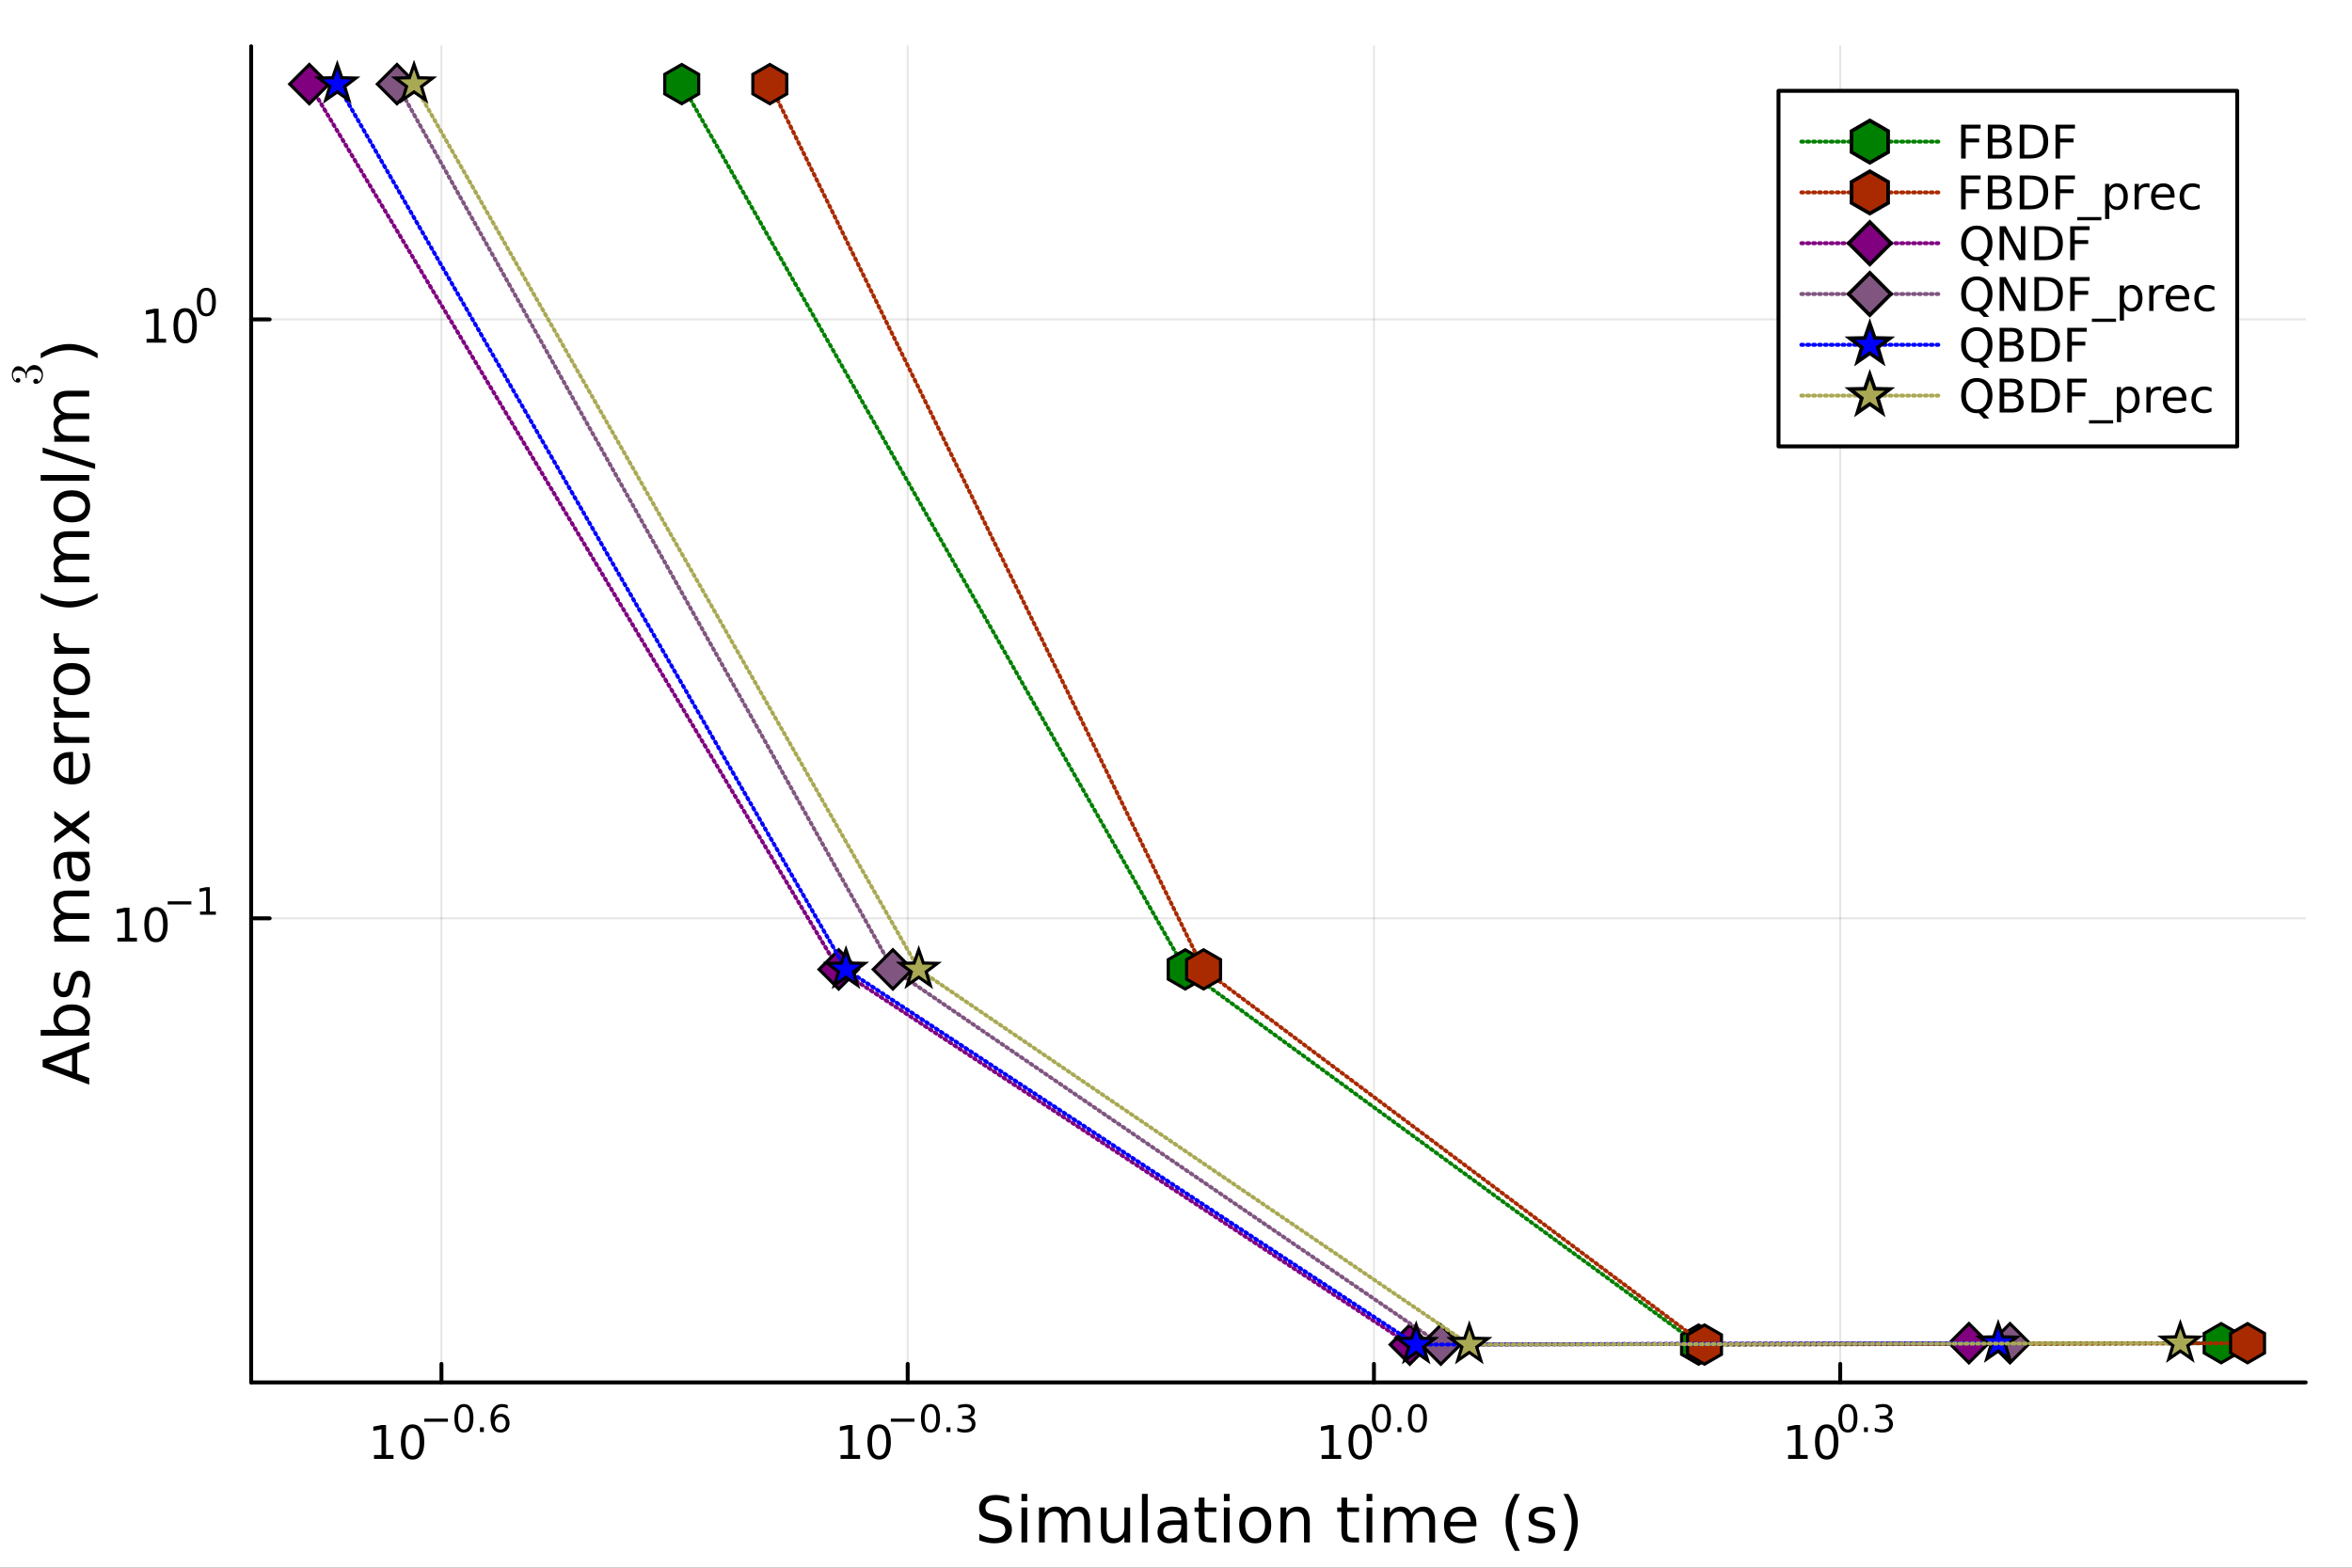 <?xml version="1.0" encoding="utf-8"?>
<svg xmlns="http://www.w3.org/2000/svg" xmlns:xlink="http://www.w3.org/1999/xlink" width="600" height="400" viewBox="0 0 2400 1600">
<rect x="0" y="0" width="2400" height="1600" fill="#333333" stroke="none"/>
<defs>
  <clipPath id="clip690">
    <rect x="0" y="0" width="2400" height="1600"/>
  </clipPath>
</defs>
<path clip-path="url(#clip690)" d="M0 1600 L2400 1600 L2400 0 L0 0  Z" fill="#ffffff" fill-rule="evenodd" fill-opacity="1"/>
<defs>
  <clipPath id="clip691">
    <rect x="480" y="0" width="1681" height="1600"/>
  </clipPath>
</defs>
<path clip-path="url(#clip690)" d="M256.285 1410.9 L2352.76 1410.9 L2352.76 47.244 L256.285 47.244  Z" fill="#ffffff" fill-rule="evenodd" fill-opacity="1"/>
<defs>
  <clipPath id="clip692">
    <rect x="256" y="47" width="2097" height="1365"/>
  </clipPath>
</defs>
<polyline clip-path="url(#clip692)" style="stroke:#000000; stroke-linecap:round; stroke-linejoin:round; stroke-width:2; stroke-opacity:0.1; fill:none" points="450.461,1410.9 450.461,47.244 "/>
<polyline clip-path="url(#clip692)" style="stroke:#000000; stroke-linecap:round; stroke-linejoin:round; stroke-width:2; stroke-opacity:0.1; fill:none" points="926.227,1410.9 926.227,47.244 "/>
<polyline clip-path="url(#clip692)" style="stroke:#000000; stroke-linecap:round; stroke-linejoin:round; stroke-width:2; stroke-opacity:0.1; fill:none" points="1401.99,1410.9 1401.99,47.244 "/>
<polyline clip-path="url(#clip692)" style="stroke:#000000; stroke-linecap:round; stroke-linejoin:round; stroke-width:2; stroke-opacity:0.1; fill:none" points="1877.76,1410.9 1877.76,47.244 "/>
<polyline clip-path="url(#clip690)" style="stroke:#000000; stroke-linecap:round; stroke-linejoin:round; stroke-width:4; stroke-opacity:1; fill:none" points="256.285,1410.9 2352.76,1410.9 "/>
<polyline clip-path="url(#clip690)" style="stroke:#000000; stroke-linecap:round; stroke-linejoin:round; stroke-width:4; stroke-opacity:1; fill:none" points="450.461,1410.9 450.461,1392 "/>
<polyline clip-path="url(#clip690)" style="stroke:#000000; stroke-linecap:round; stroke-linejoin:round; stroke-width:4; stroke-opacity:1; fill:none" points="926.227,1410.9 926.227,1392 "/>
<polyline clip-path="url(#clip690)" style="stroke:#000000; stroke-linecap:round; stroke-linejoin:round; stroke-width:4; stroke-opacity:1; fill:none" points="1401.99,1410.9 1401.99,1392 "/>
<polyline clip-path="url(#clip690)" style="stroke:#000000; stroke-linecap:round; stroke-linejoin:round; stroke-width:4; stroke-opacity:1; fill:none" points="1877.76,1410.9 1877.76,1392 "/>
<path clip-path="url(#clip690)" d="M381.637 1485.02 L389.276 1485.02 L389.276 1458.66 L380.966 1460.32 L380.966 1456.06 L389.23 1454.4 L393.906 1454.4 L393.906 1485.02 L401.545 1485.02 L401.545 1488.96 L381.637 1488.96 L381.637 1485.02 Z" fill="#000000" fill-rule="nonzero" fill-opacity="1" /><path clip-path="url(#clip690)" d="M420.989 1457.48 Q417.378 1457.48 415.549 1461.04 Q413.744 1464.58 413.744 1471.71 Q413.744 1478.82 415.549 1482.38 Q417.378 1485.92 420.989 1485.92 Q424.623 1485.92 426.429 1482.38 Q428.257 1478.82 428.257 1471.71 Q428.257 1464.58 426.429 1461.04 Q424.623 1457.48 420.989 1457.48 M420.989 1453.77 Q426.799 1453.77 429.855 1458.38 Q432.933 1462.96 432.933 1471.71 Q432.933 1480.44 429.855 1485.04 Q426.799 1489.63 420.989 1489.63 Q415.179 1489.63 412.1 1485.04 Q409.045 1480.44 409.045 1471.71 Q409.045 1462.96 412.1 1458.38 Q415.179 1453.77 420.989 1453.77 Z" fill="#000000" fill-rule="nonzero" fill-opacity="1" /><path clip-path="url(#clip690)" d="M432.933 1447.87 L457.045 1447.87 L457.045 1451.07 L432.933 1451.07 L432.933 1447.87 Z" fill="#000000" fill-rule="nonzero" fill-opacity="1" /><path clip-path="url(#clip690)" d="M473.37 1435.97 Q470.436 1435.97 468.95 1438.86 Q467.483 1441.74 467.483 1447.53 Q467.483 1453.31 468.95 1456.2 Q470.436 1459.08 473.37 1459.08 Q476.323 1459.08 477.79 1456.2 Q479.276 1453.31 479.276 1447.53 Q479.276 1441.74 477.79 1438.86 Q476.323 1435.97 473.37 1435.97 M473.37 1432.96 Q478.091 1432.96 480.573 1436.7 Q483.075 1440.43 483.075 1447.53 Q483.075 1454.62 480.573 1458.37 Q478.091 1462.09 473.37 1462.09 Q468.649 1462.09 466.148 1458.37 Q463.665 1454.62 463.665 1447.53 Q463.665 1440.43 466.148 1436.7 Q468.649 1432.96 473.37 1432.96 Z" fill="#000000" fill-rule="nonzero" fill-opacity="1" /><path clip-path="url(#clip690)" d="M489.752 1456.77 L493.72 1456.77 L493.72 1461.55 L489.752 1461.55 L489.752 1456.77 Z" fill="#000000" fill-rule="nonzero" fill-opacity="1" /><path clip-path="url(#clip690)" d="M510.591 1445.99 Q508.033 1445.99 506.528 1447.74 Q505.042 1449.49 505.042 1452.54 Q505.042 1455.57 506.528 1457.33 Q508.033 1459.08 510.591 1459.08 Q513.148 1459.08 514.634 1457.33 Q516.139 1455.57 516.139 1452.54 Q516.139 1449.49 514.634 1447.74 Q513.148 1445.99 510.591 1445.99 M518.132 1434.09 L518.132 1437.55 Q516.703 1436.87 515.236 1436.51 Q513.788 1436.16 512.359 1436.16 Q508.597 1436.16 506.603 1438.69 Q504.629 1441.23 504.346 1446.37 Q505.456 1444.73 507.13 1443.87 Q508.804 1442.98 510.816 1442.98 Q515.048 1442.98 517.493 1445.56 Q519.957 1448.12 519.957 1452.54 Q519.957 1456.86 517.399 1459.48 Q514.841 1462.09 510.591 1462.09 Q505.719 1462.09 503.143 1458.37 Q500.566 1454.62 500.566 1447.53 Q500.566 1440.88 503.726 1436.93 Q506.885 1432.96 512.208 1432.96 Q513.637 1432.96 515.086 1433.24 Q516.553 1433.52 518.132 1434.09 Z" fill="#000000" fill-rule="nonzero" fill-opacity="1" /><path clip-path="url(#clip690)" d="M857.732 1485.02 L865.37 1485.02 L865.37 1458.66 L857.06 1460.32 L857.06 1456.06 L865.324 1454.4 L870 1454.4 L870 1485.02 L877.639 1485.02 L877.639 1488.96 L857.732 1488.96 L857.732 1485.02 Z" fill="#000000" fill-rule="nonzero" fill-opacity="1" /><path clip-path="url(#clip690)" d="M897.083 1457.48 Q893.472 1457.48 891.643 1461.04 Q889.838 1464.58 889.838 1471.71 Q889.838 1478.82 891.643 1482.38 Q893.472 1485.92 897.083 1485.92 Q900.717 1485.92 902.523 1482.38 Q904.352 1478.82 904.352 1471.71 Q904.352 1464.58 902.523 1461.04 Q900.717 1457.48 897.083 1457.48 M897.083 1453.77 Q902.893 1453.77 905.949 1458.38 Q909.028 1462.96 909.028 1471.71 Q909.028 1480.44 905.949 1485.04 Q902.893 1489.63 897.083 1489.63 Q891.273 1489.63 888.194 1485.04 Q885.139 1480.44 885.139 1471.71 Q885.139 1462.96 888.194 1458.38 Q891.273 1453.77 897.083 1453.77 Z" fill="#000000" fill-rule="nonzero" fill-opacity="1" /><path clip-path="url(#clip690)" d="M909.028 1447.87 L933.139 1447.87 L933.139 1451.07 L909.028 1451.07 L909.028 1447.87 Z" fill="#000000" fill-rule="nonzero" fill-opacity="1" /><path clip-path="url(#clip690)" d="M949.464 1435.97 Q946.53 1435.97 945.045 1438.86 Q943.578 1441.74 943.578 1447.53 Q943.578 1453.31 945.045 1456.2 Q946.53 1459.08 949.464 1459.08 Q952.417 1459.08 953.884 1456.2 Q955.37 1453.31 955.37 1447.53 Q955.37 1441.74 953.884 1438.86 Q952.417 1435.97 949.464 1435.97 M949.464 1432.96 Q954.185 1432.96 956.668 1436.7 Q959.169 1440.43 959.169 1447.53 Q959.169 1454.62 956.668 1458.37 Q954.185 1462.09 949.464 1462.09 Q944.744 1462.09 942.242 1458.37 Q939.76 1454.62 939.76 1447.53 Q939.76 1440.43 942.242 1436.7 Q944.744 1432.96 949.464 1432.96 Z" fill="#000000" fill-rule="nonzero" fill-opacity="1" /><path clip-path="url(#clip690)" d="M965.846 1456.77 L969.814 1456.77 L969.814 1461.55 L965.846 1461.55 L965.846 1456.77 Z" fill="#000000" fill-rule="nonzero" fill-opacity="1" /><path clip-path="url(#clip690)" d="M989.6 1446.41 Q992.327 1446.99 993.851 1448.83 Q995.393 1450.68 995.393 1453.38 Q995.393 1457.54 992.534 1459.82 Q989.675 1462.09 984.409 1462.09 Q982.641 1462.09 980.76 1461.73 Q978.899 1461.4 976.905 1460.7 L976.905 1457.03 Q978.485 1457.95 980.366 1458.42 Q982.246 1458.89 984.296 1458.89 Q987.87 1458.89 989.732 1457.48 Q991.613 1456.07 991.613 1453.38 Q991.613 1450.9 989.863 1449.51 Q988.133 1448.1 985.03 1448.1 L981.757 1448.1 L981.757 1444.98 L985.18 1444.98 Q987.983 1444.98 989.468 1443.87 Q990.954 1442.74 990.954 1440.63 Q990.954 1438.47 989.412 1437.32 Q987.889 1436.16 985.03 1436.16 Q983.469 1436.16 981.682 1436.49 Q979.895 1436.83 977.751 1437.55 L977.751 1434.16 Q979.914 1433.56 981.795 1433.26 Q983.694 1432.96 985.368 1432.96 Q989.694 1432.96 992.214 1434.93 Q994.735 1436.89 994.735 1440.24 Q994.735 1442.57 993.399 1444.19 Q992.064 1445.79 989.6 1446.41 Z" fill="#000000" fill-rule="nonzero" fill-opacity="1" /><path clip-path="url(#clip690)" d="M1348.6 1485.02 L1356.24 1485.02 L1356.24 1458.66 L1347.93 1460.32 L1347.93 1456.06 L1356.19 1454.4 L1360.87 1454.4 L1360.87 1485.02 L1368.51 1485.02 L1368.51 1488.96 L1348.6 1488.96 L1348.6 1485.02 Z" fill="#000000" fill-rule="nonzero" fill-opacity="1" /><path clip-path="url(#clip690)" d="M1387.95 1457.48 Q1384.34 1457.48 1382.51 1461.04 Q1380.71 1464.58 1380.71 1471.71 Q1380.71 1478.82 1382.51 1482.38 Q1384.34 1485.92 1387.95 1485.92 Q1391.59 1485.92 1393.39 1482.38 Q1395.22 1478.82 1395.22 1471.71 Q1395.22 1464.58 1393.39 1461.04 Q1391.59 1457.48 1387.95 1457.48 M1387.95 1453.77 Q1393.76 1453.77 1396.82 1458.38 Q1399.9 1462.96 1399.9 1471.71 Q1399.9 1480.44 1396.82 1485.04 Q1393.76 1489.63 1387.95 1489.63 Q1382.14 1489.63 1379.06 1485.04 Q1376.01 1480.44 1376.01 1471.71 Q1376.01 1462.96 1379.06 1458.38 Q1382.14 1453.77 1387.95 1453.77 Z" fill="#000000" fill-rule="nonzero" fill-opacity="1" /><path clip-path="url(#clip690)" d="M1409.6 1435.97 Q1406.67 1435.97 1405.18 1438.86 Q1403.71 1441.74 1403.71 1447.53 Q1403.71 1453.31 1405.18 1456.2 Q1406.67 1459.08 1409.6 1459.08 Q1412.55 1459.08 1414.02 1456.2 Q1415.51 1453.31 1415.51 1447.53 Q1415.51 1441.74 1414.02 1438.86 Q1412.55 1435.97 1409.6 1435.97 M1409.6 1432.96 Q1414.32 1432.96 1416.8 1436.7 Q1419.31 1440.43 1419.31 1447.53 Q1419.31 1454.62 1416.8 1458.37 Q1414.32 1462.09 1409.6 1462.09 Q1404.88 1462.09 1402.38 1458.37 Q1399.9 1454.62 1399.9 1447.53 Q1399.9 1440.43 1402.38 1436.7 Q1404.88 1432.96 1409.6 1432.96 Z" fill="#000000" fill-rule="nonzero" fill-opacity="1" /><path clip-path="url(#clip690)" d="M1425.98 1456.77 L1429.95 1456.77 L1429.95 1461.55 L1425.98 1461.55 L1425.98 1456.77 Z" fill="#000000" fill-rule="nonzero" fill-opacity="1" /><path clip-path="url(#clip690)" d="M1446.35 1435.97 Q1443.42 1435.97 1441.93 1438.86 Q1440.46 1441.74 1440.46 1447.53 Q1440.46 1453.31 1441.93 1456.2 Q1443.42 1459.08 1446.35 1459.08 Q1449.3 1459.08 1450.77 1456.2 Q1452.26 1453.31 1452.26 1447.53 Q1452.26 1441.74 1450.77 1438.86 Q1449.3 1435.97 1446.35 1435.97 M1446.35 1432.96 Q1451.07 1432.96 1453.55 1436.7 Q1456.06 1440.43 1456.06 1447.53 Q1456.06 1454.62 1453.55 1458.37 Q1451.07 1462.09 1446.35 1462.09 Q1441.63 1462.09 1439.13 1458.37 Q1436.65 1454.62 1436.65 1447.53 Q1436.65 1440.43 1439.13 1436.7 Q1441.63 1432.96 1446.35 1432.96 Z" fill="#000000" fill-rule="nonzero" fill-opacity="1" /><path clip-path="url(#clip690)" d="M1824.63 1485.02 L1832.27 1485.02 L1832.27 1458.66 L1823.96 1460.32 L1823.96 1456.06 L1832.22 1454.4 L1836.9 1454.4 L1836.9 1485.02 L1844.54 1485.02 L1844.54 1488.96 L1824.63 1488.96 L1824.63 1485.02 Z" fill="#000000" fill-rule="nonzero" fill-opacity="1" /><path clip-path="url(#clip690)" d="M1863.98 1457.48 Q1860.37 1457.48 1858.54 1461.04 Q1856.73 1464.58 1856.73 1471.71 Q1856.73 1478.82 1858.54 1482.38 Q1860.37 1485.92 1863.98 1485.92 Q1867.61 1485.92 1869.42 1482.38 Q1871.25 1478.82 1871.25 1471.71 Q1871.25 1464.58 1869.42 1461.04 Q1867.61 1457.48 1863.98 1457.48 M1863.98 1453.77 Q1869.79 1453.77 1872.85 1458.38 Q1875.92 1462.96 1875.92 1471.71 Q1875.92 1480.44 1872.85 1485.04 Q1869.79 1489.63 1863.98 1489.63 Q1858.17 1489.63 1855.09 1485.04 Q1852.04 1480.44 1852.04 1471.71 Q1852.04 1462.96 1855.09 1458.38 Q1858.17 1453.77 1863.98 1453.77 Z" fill="#000000" fill-rule="nonzero" fill-opacity="1" /><path clip-path="url(#clip690)" d="M1885.63 1435.97 Q1882.69 1435.97 1881.21 1438.86 Q1879.74 1441.74 1879.74 1447.53 Q1879.74 1453.31 1881.21 1456.2 Q1882.69 1459.08 1885.63 1459.08 Q1888.58 1459.08 1890.05 1456.2 Q1891.53 1453.31 1891.53 1447.53 Q1891.53 1441.74 1890.05 1438.86 Q1888.58 1435.97 1885.63 1435.97 M1885.63 1432.96 Q1890.35 1432.96 1892.83 1436.7 Q1895.33 1440.43 1895.33 1447.53 Q1895.33 1454.62 1892.83 1458.37 Q1890.35 1462.09 1885.63 1462.09 Q1880.91 1462.09 1878.41 1458.37 Q1875.92 1454.62 1875.92 1447.53 Q1875.92 1440.43 1878.41 1436.7 Q1880.91 1432.96 1885.63 1432.96 Z" fill="#000000" fill-rule="nonzero" fill-opacity="1" /><path clip-path="url(#clip690)" d="M1902.01 1456.77 L1905.98 1456.77 L1905.98 1461.55 L1902.01 1461.55 L1902.01 1456.77 Z" fill="#000000" fill-rule="nonzero" fill-opacity="1" /><path clip-path="url(#clip690)" d="M1925.76 1446.41 Q1928.49 1446.99 1930.02 1448.83 Q1931.56 1450.68 1931.56 1453.38 Q1931.56 1457.54 1928.7 1459.82 Q1925.84 1462.09 1920.57 1462.09 Q1918.81 1462.09 1916.92 1461.73 Q1915.06 1461.4 1913.07 1460.7 L1913.07 1457.03 Q1914.65 1457.95 1916.53 1458.42 Q1918.41 1458.89 1920.46 1458.89 Q1924.03 1458.89 1925.9 1457.48 Q1927.78 1456.07 1927.78 1453.38 Q1927.78 1450.9 1926.03 1449.51 Q1924.3 1448.1 1921.19 1448.1 L1917.92 1448.1 L1917.92 1444.98 L1921.34 1444.98 Q1924.15 1444.98 1925.63 1443.87 Q1927.12 1442.74 1927.12 1440.63 Q1927.12 1438.47 1925.58 1437.32 Q1924.05 1436.16 1921.19 1436.16 Q1919.63 1436.16 1917.85 1436.49 Q1916.06 1436.83 1913.92 1437.55 L1913.92 1434.16 Q1916.08 1433.56 1917.96 1433.26 Q1919.86 1432.96 1921.53 1432.96 Q1925.86 1432.96 1928.38 1434.93 Q1930.9 1436.89 1930.9 1440.24 Q1930.9 1442.57 1929.56 1444.19 Q1928.23 1445.79 1925.76 1446.41 Z" fill="#000000" fill-rule="nonzero" fill-opacity="1" /><path clip-path="url(#clip690)" d="M1029.68 1528.23 L1029.68 1534.5 Q1026.02 1532.74 1022.77 1531.89 Q1019.53 1531.03 1016.5 1531.03 Q1011.25 1531.03 1008.39 1533.06 Q1005.55 1535.1 1005.55 1538.86 Q1005.55 1542.01 1007.43 1543.63 Q1009.34 1545.22 1014.63 1546.21 L1018.51 1547 Q1025.7 1548.37 1029.11 1551.84 Q1032.55 1555.28 1032.55 1561.07 Q1032.55 1567.98 1027.9 1571.54 Q1023.28 1575.11 1014.34 1575.11 Q1010.97 1575.11 1007.15 1574.34 Q1003.36 1573.58 999.285 1572.08 L999.285 1565.46 Q1003.2 1567.66 1006.96 1568.77 Q1010.71 1569.89 1014.34 1569.89 Q1019.85 1569.89 1022.84 1567.72 Q1025.83 1565.56 1025.83 1561.55 Q1025.83 1558.05 1023.67 1556.08 Q1021.53 1554.1 1016.63 1553.11 L1012.72 1552.35 Q1005.52 1550.92 1002.31 1547.86 Q999.094 1544.81 999.094 1539.37 Q999.094 1533.06 1003.52 1529.43 Q1007.97 1525.81 1015.77 1525.81 Q1019.11 1525.81 1022.58 1526.41 Q1026.05 1527.02 1029.68 1528.23 Z" fill="#000000" fill-rule="nonzero" fill-opacity="1" /><path clip-path="url(#clip690)" d="M1042.32 1538.54 L1048.17 1538.54 L1048.17 1574.19 L1042.32 1574.19 L1042.32 1538.54 M1042.32 1524.66 L1048.17 1524.66 L1048.17 1532.08 L1042.32 1532.08 L1042.32 1524.66 Z" fill="#000000" fill-rule="nonzero" fill-opacity="1" /><path clip-path="url(#clip690)" d="M1088.18 1545.38 Q1090.38 1541.43 1093.43 1539.56 Q1096.49 1537.68 1100.63 1537.68 Q1106.2 1537.68 1109.22 1541.59 Q1112.24 1545.48 1112.24 1552.67 L1112.24 1574.19 L1106.36 1574.19 L1106.36 1552.86 Q1106.36 1547.74 1104.54 1545.25 Q1102.73 1542.77 1099 1542.77 Q1094.45 1542.77 1091.81 1545.79 Q1089.17 1548.82 1089.17 1554.04 L1089.17 1574.19 L1083.28 1574.19 L1083.28 1552.86 Q1083.28 1547.7 1081.47 1545.25 Q1079.65 1542.77 1075.86 1542.77 Q1071.38 1542.77 1068.73 1545.83 Q1066.09 1548.85 1066.09 1554.04 L1066.09 1574.19 L1060.2 1574.19 L1060.2 1538.54 L1066.09 1538.54 L1066.09 1544.08 Q1068.1 1540.8 1070.9 1539.24 Q1073.7 1537.68 1077.55 1537.68 Q1081.43 1537.68 1084.14 1539.65 Q1086.88 1541.62 1088.18 1545.38 Z" fill="#000000" fill-rule="nonzero" fill-opacity="1" /><path clip-path="url(#clip690)" d="M1123.32 1560.12 L1123.32 1538.54 L1129.18 1538.54 L1129.18 1559.89 Q1129.18 1564.96 1131.15 1567.5 Q1133.12 1570.02 1137.07 1570.02 Q1141.81 1570.02 1144.55 1566.99 Q1147.32 1563.97 1147.32 1558.75 L1147.32 1538.54 L1153.18 1538.54 L1153.18 1574.19 L1147.32 1574.19 L1147.32 1568.71 Q1145.19 1571.96 1142.35 1573.55 Q1139.55 1575.11 1135.83 1575.11 Q1129.69 1575.11 1126.5 1571.29 Q1123.32 1567.47 1123.32 1560.12 M1138.06 1537.68 L1138.06 1537.68 Z" fill="#000000" fill-rule="nonzero" fill-opacity="1" /><path clip-path="url(#clip690)" d="M1165.24 1524.66 L1171.1 1524.66 L1171.1 1574.19 L1165.24 1574.19 L1165.24 1524.66 Z" fill="#000000" fill-rule="nonzero" fill-opacity="1" /><path clip-path="url(#clip690)" d="M1199.55 1556.27 Q1192.45 1556.27 1189.71 1557.89 Q1186.98 1559.51 1186.98 1563.43 Q1186.98 1566.55 1189.01 1568.39 Q1191.08 1570.21 1194.62 1570.21 Q1199.49 1570.21 1202.41 1566.77 Q1205.37 1563.3 1205.37 1557.57 L1205.37 1556.27 L1199.55 1556.27 M1211.23 1553.85 L1211.23 1574.19 L1205.37 1574.19 L1205.37 1568.77 Q1203.37 1572.02 1200.38 1573.58 Q1197.39 1575.11 1193.06 1575.11 Q1187.58 1575.11 1184.34 1572.05 Q1181.12 1568.97 1181.12 1563.81 Q1181.12 1557.79 1185.13 1554.74 Q1189.17 1551.68 1197.16 1551.68 L1205.37 1551.68 L1205.37 1551.11 Q1205.37 1547.07 1202.7 1544.87 Q1200.06 1542.64 1195.25 1542.64 Q1192.2 1542.64 1189.3 1543.38 Q1186.4 1544.11 1183.73 1545.57 L1183.73 1540.16 Q1186.95 1538.92 1189.97 1538.31 Q1192.99 1537.68 1195.86 1537.68 Q1203.59 1537.68 1207.41 1541.69 Q1211.23 1545.7 1211.23 1553.85 Z" fill="#000000" fill-rule="nonzero" fill-opacity="1" /><path clip-path="url(#clip690)" d="M1229.09 1528.42 L1229.09 1538.54 L1241.15 1538.54 L1241.15 1543.09 L1229.09 1543.09 L1229.09 1562.44 Q1229.09 1566.8 1230.26 1568.04 Q1231.47 1569.28 1235.13 1569.28 L1241.15 1569.28 L1241.15 1574.19 L1235.13 1574.19 Q1228.35 1574.19 1225.78 1571.67 Q1223.2 1569.12 1223.2 1562.44 L1223.2 1543.09 L1218.9 1543.09 L1218.9 1538.54 L1223.2 1538.54 L1223.2 1528.42 L1229.09 1528.42 Z" fill="#000000" fill-rule="nonzero" fill-opacity="1" /><path clip-path="url(#clip690)" d="M1248.85 1538.54 L1254.71 1538.54 L1254.71 1574.19 L1248.85 1574.19 L1248.85 1538.54 M1248.85 1524.66 L1254.71 1524.66 L1254.71 1532.08 L1248.85 1532.08 L1248.85 1524.66 Z" fill="#000000" fill-rule="nonzero" fill-opacity="1" /><path clip-path="url(#clip690)" d="M1280.78 1542.64 Q1276.07 1542.64 1273.33 1546.34 Q1270.59 1550 1270.59 1556.39 Q1270.59 1562.79 1273.3 1566.48 Q1276.03 1570.14 1280.78 1570.14 Q1285.46 1570.14 1288.19 1566.45 Q1290.93 1562.76 1290.93 1556.39 Q1290.93 1550.06 1288.19 1546.37 Q1285.46 1542.64 1280.78 1542.64 M1280.78 1537.68 Q1288.42 1537.68 1292.78 1542.64 Q1297.14 1547.61 1297.14 1556.39 Q1297.14 1565.15 1292.78 1570.14 Q1288.42 1575.11 1280.78 1575.11 Q1273.11 1575.11 1268.75 1570.14 Q1264.42 1565.15 1264.42 1556.39 Q1264.42 1547.61 1268.75 1542.64 Q1273.11 1537.68 1280.78 1537.68 Z" fill="#000000" fill-rule="nonzero" fill-opacity="1" /><path clip-path="url(#clip690)" d="M1336.48 1552.67 L1336.48 1574.19 L1330.62 1574.19 L1330.62 1552.86 Q1330.62 1547.8 1328.65 1545.29 Q1326.67 1542.77 1322.73 1542.77 Q1317.98 1542.77 1315.25 1545.79 Q1312.51 1548.82 1312.51 1554.04 L1312.51 1574.19 L1306.62 1574.19 L1306.62 1538.54 L1312.51 1538.54 L1312.51 1544.08 Q1314.61 1540.86 1317.44 1539.27 Q1320.31 1537.68 1324.03 1537.68 Q1330.17 1537.68 1333.33 1541.5 Q1336.48 1545.29 1336.48 1552.67 Z" fill="#000000" fill-rule="nonzero" fill-opacity="1" /><path clip-path="url(#clip690)" d="M1374.67 1528.42 L1374.67 1538.54 L1386.73 1538.54 L1386.73 1543.09 L1374.67 1543.09 L1374.67 1562.44 Q1374.67 1566.8 1375.85 1568.04 Q1377.06 1569.28 1380.72 1569.28 L1386.73 1569.28 L1386.73 1574.19 L1380.72 1574.19 Q1373.94 1574.19 1371.36 1571.67 Q1368.78 1569.12 1368.78 1562.44 L1368.78 1543.09 L1364.49 1543.09 L1364.49 1538.54 L1368.78 1538.54 L1368.78 1528.42 L1374.67 1528.42 Z" fill="#000000" fill-rule="nonzero" fill-opacity="1" /><path clip-path="url(#clip690)" d="M1394.44 1538.54 L1400.29 1538.54 L1400.29 1574.19 L1394.44 1574.19 L1394.44 1538.54 M1394.44 1524.66 L1400.29 1524.66 L1400.29 1532.08 L1394.44 1532.08 L1394.44 1524.66 Z" fill="#000000" fill-rule="nonzero" fill-opacity="1" /><path clip-path="url(#clip690)" d="M1440.3 1545.38 Q1442.5 1541.43 1445.55 1539.56 Q1448.61 1537.68 1452.75 1537.68 Q1458.32 1537.68 1461.34 1541.59 Q1464.36 1545.48 1464.36 1552.67 L1464.36 1574.19 L1458.47 1574.19 L1458.47 1552.86 Q1458.47 1547.74 1456.66 1545.25 Q1454.85 1542.77 1451.12 1542.77 Q1446.57 1542.77 1443.93 1545.79 Q1441.29 1548.82 1441.29 1554.04 L1441.29 1574.19 L1435.4 1574.19 L1435.4 1552.86 Q1435.4 1547.7 1433.59 1545.25 Q1431.77 1542.77 1427.98 1542.77 Q1423.5 1542.77 1420.85 1545.83 Q1418.21 1548.85 1418.21 1554.04 L1418.21 1574.19 L1412.32 1574.19 L1412.32 1538.54 L1418.21 1538.54 L1418.21 1544.08 Q1420.22 1540.8 1423.02 1539.24 Q1425.82 1537.68 1429.67 1537.68 Q1433.55 1537.68 1436.26 1539.65 Q1439 1541.62 1440.3 1545.38 Z" fill="#000000" fill-rule="nonzero" fill-opacity="1" /><path clip-path="url(#clip690)" d="M1506.54 1554.9 L1506.54 1557.76 L1479.61 1557.76 Q1479.99 1563.81 1483.24 1566.99 Q1486.52 1570.14 1492.34 1570.14 Q1495.71 1570.14 1498.87 1569.32 Q1502.05 1568.49 1505.17 1566.83 L1505.17 1572.37 Q1502.02 1573.71 1498.71 1574.41 Q1495.4 1575.11 1491.99 1575.11 Q1483.46 1575.11 1478.46 1570.14 Q1473.5 1565.18 1473.5 1556.71 Q1473.5 1547.96 1478.21 1542.83 Q1482.95 1537.68 1490.97 1537.68 Q1498.17 1537.68 1502.33 1542.33 Q1506.54 1546.94 1506.54 1554.9 M1500.68 1553.18 Q1500.62 1548.37 1497.97 1545.51 Q1495.36 1542.64 1491.04 1542.64 Q1486.13 1542.64 1483.17 1545.41 Q1480.25 1548.18 1479.8 1553.21 L1500.68 1553.18 Z" fill="#000000" fill-rule="nonzero" fill-opacity="1" /><path clip-path="url(#clip690)" d="M1550.94 1524.72 Q1546.67 1532.04 1544.6 1539.21 Q1542.53 1546.37 1542.53 1553.72 Q1542.53 1561.07 1544.6 1568.3 Q1546.7 1575.49 1550.94 1582.78 L1545.84 1582.78 Q1541.07 1575.3 1538.68 1568.07 Q1536.33 1560.85 1536.33 1553.72 Q1536.33 1546.62 1538.68 1539.43 Q1541.04 1532.24 1545.84 1524.72 L1550.94 1524.72 Z" fill="#000000" fill-rule="nonzero" fill-opacity="1" /><path clip-path="url(#clip690)" d="M1585.03 1539.59 L1585.03 1545.13 Q1582.54 1543.85 1579.87 1543.22 Q1577.2 1542.58 1574.33 1542.58 Q1569.97 1542.58 1567.77 1543.92 Q1565.61 1545.25 1565.61 1547.93 Q1565.61 1549.96 1567.17 1551.14 Q1568.73 1552.29 1573.44 1553.34 L1575.44 1553.78 Q1581.68 1555.12 1584.29 1557.57 Q1586.93 1559.99 1586.93 1564.35 Q1586.93 1569.32 1582.99 1572.21 Q1579.07 1575.11 1572.2 1575.11 Q1569.33 1575.11 1566.21 1574.54 Q1563.13 1573.99 1559.69 1572.88 L1559.69 1566.83 Q1562.94 1568.52 1566.09 1569.38 Q1569.24 1570.21 1572.33 1570.21 Q1576.46 1570.21 1578.69 1568.81 Q1580.92 1567.37 1580.92 1564.8 Q1580.92 1562.41 1579.3 1561.14 Q1577.7 1559.86 1572.26 1558.68 L1570.22 1558.21 Q1564.78 1557.06 1562.36 1554.71 Q1559.94 1552.32 1559.94 1548.18 Q1559.94 1543.15 1563.51 1540.42 Q1567.07 1537.68 1573.63 1537.68 Q1576.88 1537.68 1579.74 1538.16 Q1582.61 1538.63 1585.03 1539.59 Z" fill="#000000" fill-rule="nonzero" fill-opacity="1" /><path clip-path="url(#clip690)" d="M1595.34 1524.72 L1600.43 1524.72 Q1605.2 1532.24 1607.56 1539.43 Q1609.95 1546.62 1609.95 1553.72 Q1609.95 1560.85 1607.56 1568.07 Q1605.2 1575.3 1600.43 1582.78 L1595.34 1582.78 Q1599.57 1575.49 1601.64 1568.3 Q1603.74 1561.07 1603.74 1553.72 Q1603.74 1546.37 1601.64 1539.21 Q1599.57 1532.04 1595.34 1524.72 Z" fill="#000000" fill-rule="nonzero" fill-opacity="1" /><polyline clip-path="url(#clip692)" style="stroke:#000000; stroke-linecap:round; stroke-linejoin:round; stroke-width:2; stroke-opacity:0.1; fill:none" points="256.285,937.252 2352.76,937.252 "/>
<polyline clip-path="url(#clip692)" style="stroke:#000000; stroke-linecap:round; stroke-linejoin:round; stroke-width:2; stroke-opacity:0.1; fill:none" points="256.285,325.994 2352.76,325.994 "/>
<polyline clip-path="url(#clip690)" style="stroke:#000000; stroke-linecap:round; stroke-linejoin:round; stroke-width:4; stroke-opacity:1; fill:none" points="256.285,1410.9 256.285,47.244 "/>
<polyline clip-path="url(#clip690)" style="stroke:#000000; stroke-linecap:round; stroke-linejoin:round; stroke-width:4; stroke-opacity:1; fill:none" points="256.285,937.252 275.182,937.252 "/>
<polyline clip-path="url(#clip690)" style="stroke:#000000; stroke-linecap:round; stroke-linejoin:round; stroke-width:4; stroke-opacity:1; fill:none" points="256.285,325.994 275.182,325.994 "/>
<path clip-path="url(#clip690)" d="M119.844 957.045 L127.483 957.045 L127.483 930.679 L119.173 932.346 L119.173 928.087 L127.437 926.42 L132.113 926.42 L132.113 957.045 L139.751 957.045 L139.751 960.98 L119.844 960.98 L119.844 957.045 Z" fill="#000000" fill-rule="nonzero" fill-opacity="1" /><path clip-path="url(#clip690)" d="M159.196 929.499 Q155.585 929.499 153.756 933.064 Q151.95 936.605 151.95 943.735 Q151.95 950.841 153.756 954.406 Q155.585 957.948 159.196 957.948 Q162.83 957.948 164.635 954.406 Q166.464 950.841 166.464 943.735 Q166.464 936.605 164.635 933.064 Q162.83 929.499 159.196 929.499 M159.196 925.795 Q165.006 925.795 168.061 930.402 Q171.14 934.985 171.14 943.735 Q171.14 952.462 168.061 957.068 Q165.006 961.651 159.196 961.651 Q153.386 961.651 150.307 957.068 Q147.251 952.462 147.251 943.735 Q147.251 934.985 150.307 930.402 Q153.386 925.795 159.196 925.795 Z" fill="#000000" fill-rule="nonzero" fill-opacity="1" /><path clip-path="url(#clip690)" d="M171.14 919.896 L195.252 919.896 L195.252 923.094 L171.14 923.094 L171.14 919.896 Z" fill="#000000" fill-rule="nonzero" fill-opacity="1" /><path clip-path="url(#clip690)" d="M204.11 930.372 L210.317 930.372 L210.317 908.95 L203.565 910.304 L203.565 906.844 L210.279 905.49 L214.078 905.49 L214.078 930.372 L220.285 930.372 L220.285 933.57 L204.11 933.57 L204.11 930.372 Z" fill="#000000" fill-rule="nonzero" fill-opacity="1" /><path clip-path="url(#clip690)" d="M149.579 345.786 L157.218 345.786 L157.218 319.421 L148.908 321.087 L148.908 316.828 L157.172 315.162 L161.848 315.162 L161.848 345.786 L169.486 345.786 L169.486 349.722 L149.579 349.722 L149.579 345.786 Z" fill="#000000" fill-rule="nonzero" fill-opacity="1" /><path clip-path="url(#clip690)" d="M188.931 318.24 Q185.32 318.24 183.491 321.805 Q181.685 325.347 181.685 332.476 Q181.685 339.583 183.491 343.148 Q185.32 346.689 188.931 346.689 Q192.565 346.689 194.371 343.148 Q196.199 339.583 196.199 332.476 Q196.199 325.347 194.371 321.805 Q192.565 318.24 188.931 318.24 M188.931 314.537 Q194.741 314.537 197.796 319.143 Q200.875 323.726 200.875 332.476 Q200.875 341.203 197.796 345.81 Q194.741 350.393 188.931 350.393 Q183.121 350.393 180.042 345.81 Q176.986 341.203 176.986 332.476 Q176.986 323.726 180.042 319.143 Q183.121 314.537 188.931 314.537 Z" fill="#000000" fill-rule="nonzero" fill-opacity="1" /><path clip-path="url(#clip690)" d="M210.58 296.733 Q207.646 296.733 206.16 299.629 Q204.693 302.507 204.693 308.299 Q204.693 314.073 206.16 316.97 Q207.646 319.847 210.58 319.847 Q213.533 319.847 215 316.97 Q216.486 314.073 216.486 308.299 Q216.486 302.507 215 299.629 Q213.533 296.733 210.58 296.733 M210.58 293.723 Q215.301 293.723 217.783 297.466 Q220.285 301.19 220.285 308.299 Q220.285 315.39 217.783 319.133 Q215.301 322.857 210.58 322.857 Q205.859 322.857 203.358 319.133 Q200.875 315.39 200.875 308.299 Q200.875 301.19 203.358 297.466 Q205.859 293.723 210.58 293.723 Z" fill="#000000" fill-rule="nonzero" fill-opacity="1" /><path clip-path="url(#clip690)" d="M49.852 1085.26 L73.5 1093.98 L73.5 1076.5 L49.852 1085.26 M43.518 1088.89 L43.518 1081.6 L91.038 1063.49 L91.038 1070.17 L78.847 1074.5 L78.847 1095.92 L91.038 1100.25 L91.038 1107.03 L43.518 1088.89 Z" fill="#000000" fill-rule="nonzero" fill-opacity="1" /><path clip-path="url(#clip690)" d="M73.246 1031.21 Q66.784 1031.21 63.124 1033.89 Q59.432 1036.53 59.432 1041.17 Q59.432 1045.82 63.124 1048.49 Q66.784 1051.14 73.246 1051.14 Q79.707 1051.14 83.399 1048.49 Q87.059 1045.82 87.059 1041.17 Q87.059 1036.53 83.399 1033.89 Q79.707 1031.21 73.246 1031.21 M60.8 1051.14 Q57.618 1049.29 56.09 1046.49 Q54.53 1043.66 54.53 1039.74 Q54.53 1033.25 59.687 1029.21 Q64.843 1025.13 73.246 1025.13 Q81.648 1025.13 86.805 1029.21 Q91.961 1033.25 91.961 1039.74 Q91.961 1043.66 90.433 1046.49 Q88.873 1049.29 85.691 1051.14 L91.038 1051.14 L91.038 1057.02 L41.513 1057.02 L41.513 1051.14 L60.8 1051.14 Z" fill="#000000" fill-rule="nonzero" fill-opacity="1" /><path clip-path="url(#clip690)" d="M56.44 992.699 L61.978 992.699 Q60.705 995.182 60.069 997.856 Q59.432 1000.53 59.432 1003.39 Q59.432 1007.75 60.769 1009.95 Q62.105 1012.11 64.779 1012.11 Q66.816 1012.11 67.994 1010.56 Q69.14 1009 70.19 1004.29 L70.636 1002.28 Q71.972 996.041 74.423 993.432 Q76.842 990.79 81.203 990.79 Q86.168 990.79 89.064 994.736 Q91.961 998.651 91.961 1005.53 Q91.961 1008.39 91.388 1011.51 Q90.847 1014.6 89.733 1018.03 L83.685 1018.03 Q85.372 1014.79 86.231 1011.64 Q87.059 1008.49 87.059 1005.4 Q87.059 1001.26 85.659 999.033 Q84.226 996.805 81.648 996.805 Q79.261 996.805 77.988 998.429 Q76.715 1000.02 75.537 1005.46 L75.06 1007.5 Q73.914 1012.94 71.559 1015.36 Q69.171 1017.78 65.034 1017.78 Q60.005 1017.78 57.268 1014.22 Q54.53 1010.65 54.53 1004.09 Q54.53 1000.85 55.008 997.983 Q55.485 995.118 56.44 992.699 Z" fill="#000000" fill-rule="nonzero" fill-opacity="1" /><path clip-path="url(#clip690)" d="M62.233 932.989 Q58.286 930.793 56.408 927.737 Q54.53 924.682 54.53 920.544 Q54.53 914.974 58.445 911.95 Q62.328 908.927 69.522 908.927 L91.038 908.927 L91.038 914.815 L69.713 914.815 Q64.588 914.815 62.105 916.629 Q59.623 918.443 59.623 922.167 Q59.623 926.719 62.647 929.361 Q65.67 932.002 70.89 932.002 L91.038 932.002 L91.038 937.891 L69.713 937.891 Q64.556 937.891 62.105 939.705 Q59.623 941.519 59.623 945.307 Q59.623 949.795 62.678 952.436 Q65.702 955.078 70.89 955.078 L91.038 955.078 L91.038 960.966 L55.39 960.966 L55.39 955.078 L60.928 955.078 Q57.65 953.073 56.09 950.272 Q54.53 947.471 54.53 943.62 Q54.53 939.737 56.504 937.031 Q58.477 934.294 62.233 932.989 Z" fill="#000000" fill-rule="nonzero" fill-opacity="1" /><path clip-path="url(#clip690)" d="M73.118 881.045 Q73.118 888.143 74.741 890.88 Q76.365 893.617 80.28 893.617 Q83.399 893.617 85.245 891.58 Q87.059 889.511 87.059 885.978 Q87.059 881.109 83.622 878.18 Q80.152 875.22 74.423 875.22 L73.118 875.22 L73.118 881.045 M70.699 869.364 L91.038 869.364 L91.038 875.22 L85.627 875.22 Q88.873 877.226 90.433 880.217 Q91.961 883.209 91.961 887.538 Q91.961 893.013 88.905 896.259 Q85.818 899.474 80.662 899.474 Q74.646 899.474 71.59 895.463 Q68.535 891.421 68.535 883.432 L68.535 875.22 L67.962 875.22 Q63.92 875.22 61.724 877.894 Q59.496 880.536 59.496 885.342 Q59.496 888.397 60.228 891.294 Q60.96 894.19 62.424 896.864 L57.013 896.864 Q55.772 893.649 55.167 890.625 Q54.53 887.602 54.53 884.737 Q54.53 877.003 58.541 873.183 Q62.551 869.364 70.699 869.364 Z" fill="#000000" fill-rule="nonzero" fill-opacity="1" /><path clip-path="url(#clip690)" d="M55.39 827.669 L72.736 840.559 L91.038 827 L91.038 833.907 L77.033 844.283 L91.038 854.659 L91.038 861.566 L72.386 847.72 L55.39 860.388 L55.39 853.481 L68.089 844.028 L55.39 834.575 L55.39 827.669 Z" fill="#000000" fill-rule="nonzero" fill-opacity="1" /><path clip-path="url(#clip690)" d="M71.75 767.513 L74.614 767.513 L74.614 794.44 Q80.662 794.058 83.844 790.811 Q86.995 787.533 86.995 781.708 Q86.995 778.334 86.168 775.183 Q85.34 772 83.685 768.881 L89.223 768.881 Q90.56 772.032 91.26 775.342 Q91.961 778.653 91.961 782.058 Q91.961 790.588 86.995 795.585 Q82.03 800.551 73.564 800.551 Q64.811 800.551 59.687 795.84 Q54.53 791.098 54.53 783.077 Q54.53 775.883 59.177 771.714 Q63.792 767.513 71.75 767.513 M70.031 773.369 Q65.225 773.433 62.36 776.074 Q59.496 778.684 59.496 783.013 Q59.496 787.915 62.265 790.875 Q65.034 793.803 70.063 794.249 L70.031 773.369 Z" fill="#000000" fill-rule="nonzero" fill-opacity="1" /><path clip-path="url(#clip690)" d="M60.864 737.244 Q60.291 738.23 60.037 739.408 Q59.75 740.554 59.75 741.954 Q59.75 746.92 62.997 749.593 Q66.211 752.235 72.259 752.235 L91.038 752.235 L91.038 758.123 L55.39 758.123 L55.39 752.235 L60.928 752.235 Q57.681 750.389 56.122 747.429 Q54.53 744.469 54.53 740.236 Q54.53 739.631 54.626 738.899 Q54.69 738.167 54.849 737.275 L60.864 737.244 Z" fill="#000000" fill-rule="nonzero" fill-opacity="1" /><path clip-path="url(#clip690)" d="M60.864 711.59 Q60.291 712.577 60.037 713.754 Q59.75 714.9 59.75 716.3 Q59.75 721.266 62.997 723.939 Q66.211 726.581 72.259 726.581 L91.038 726.581 L91.038 732.469 L55.39 732.469 L55.39 726.581 L60.928 726.581 Q57.681 724.735 56.122 721.775 Q54.53 718.815 54.53 714.582 Q54.53 713.977 54.626 713.245 Q54.69 712.513 54.849 711.622 L60.864 711.59 Z" fill="#000000" fill-rule="nonzero" fill-opacity="1" /><path clip-path="url(#clip690)" d="M59.496 693.066 Q59.496 697.776 63.188 700.514 Q66.848 703.251 73.246 703.251 Q79.643 703.251 83.335 700.545 Q86.995 697.808 86.995 693.066 Q86.995 688.387 83.303 685.65 Q79.611 682.912 73.246 682.912 Q66.912 682.912 63.219 685.65 Q59.496 688.387 59.496 693.066 M54.53 693.066 Q54.53 685.427 59.496 681.066 Q64.461 676.706 73.246 676.706 Q81.998 676.706 86.995 681.066 Q91.961 685.427 91.961 693.066 Q91.961 700.736 86.995 705.097 Q81.998 709.426 73.246 709.426 Q64.461 709.426 59.496 705.097 Q54.53 700.736 54.53 693.066 Z" fill="#000000" fill-rule="nonzero" fill-opacity="1" /><path clip-path="url(#clip690)" d="M60.864 646.341 Q60.291 647.328 60.037 648.506 Q59.75 649.652 59.75 651.052 Q59.75 656.017 62.997 658.691 Q66.211 661.333 72.259 661.333 L91.038 661.333 L91.038 667.221 L55.39 667.221 L55.39 661.333 L60.928 661.333 Q57.681 659.487 56.122 656.526 Q54.53 653.566 54.53 649.333 Q54.53 648.729 54.626 647.996 Q54.69 647.264 54.849 646.373 L60.864 646.341 Z" fill="#000000" fill-rule="nonzero" fill-opacity="1" /><path clip-path="url(#clip690)" d="M41.576 605.41 Q48.897 609.675 56.058 611.744 Q63.219 613.813 70.572 613.813 Q77.924 613.813 85.149 611.744 Q92.343 609.643 99.631 605.41 L99.631 610.502 Q92.152 615.277 84.927 617.664 Q77.701 620.019 70.572 620.019 Q63.474 620.019 56.281 617.664 Q49.088 615.309 41.576 610.502 L41.576 605.41 Z" fill="#000000" fill-rule="nonzero" fill-opacity="1" /><path clip-path="url(#clip690)" d="M62.233 566.293 Q58.286 564.096 56.408 561.041 Q54.53 557.985 54.53 553.848 Q54.53 548.278 58.445 545.254 Q62.328 542.23 69.522 542.23 L91.038 542.23 L91.038 548.119 L69.713 548.119 Q64.588 548.119 62.105 549.933 Q59.623 551.747 59.623 555.471 Q59.623 560.022 62.647 562.664 Q65.67 565.306 70.89 565.306 L91.038 565.306 L91.038 571.194 L69.713 571.194 Q64.556 571.194 62.105 573.008 Q59.623 574.823 59.623 578.61 Q59.623 583.098 62.678 585.74 Q65.702 588.382 70.89 588.382 L91.038 588.382 L91.038 594.27 L55.39 594.27 L55.39 588.382 L60.928 588.382 Q57.65 586.376 56.09 583.576 Q54.53 580.775 54.53 576.923 Q54.53 573.04 56.504 570.335 Q58.477 567.598 62.233 566.293 Z" fill="#000000" fill-rule="nonzero" fill-opacity="1" /><path clip-path="url(#clip690)" d="M59.496 516.736 Q59.496 521.446 63.188 524.183 Q66.848 526.921 73.246 526.921 Q79.643 526.921 83.335 524.215 Q86.995 521.478 86.995 516.736 Q86.995 512.057 83.303 509.32 Q79.611 506.582 73.246 506.582 Q66.912 506.582 63.219 509.32 Q59.496 512.057 59.496 516.736 M54.53 516.736 Q54.53 509.097 59.496 504.736 Q64.461 500.376 73.246 500.376 Q81.998 500.376 86.995 504.736 Q91.961 509.097 91.961 516.736 Q91.961 524.406 86.995 528.767 Q81.998 533.095 73.246 533.095 Q64.461 533.095 59.496 528.767 Q54.53 524.406 54.53 516.736 Z" fill="#000000" fill-rule="nonzero" fill-opacity="1" /><path clip-path="url(#clip690)" d="M41.513 490.668 L41.513 484.812 L91.038 484.812 L91.038 490.668 L41.513 490.668 Z" fill="#000000" fill-rule="nonzero" fill-opacity="1" /><path clip-path="url(#clip690)" d="M43.518 462.15 L43.518 456.739 L97.085 473.29 L97.085 478.7 L43.518 462.15 Z" fill="#000000" fill-rule="nonzero" fill-opacity="1" /><path clip-path="url(#clip690)" d="M62.233 422.841 Q58.286 420.645 56.408 417.59 Q54.53 414.534 54.53 410.396 Q54.53 404.826 58.445 401.803 Q62.328 398.779 69.522 398.779 L91.038 398.779 L91.038 404.667 L69.713 404.667 Q64.588 404.667 62.105 406.482 Q59.623 408.296 59.623 412.02 Q59.623 416.571 62.647 419.213 Q65.67 421.855 70.89 421.855 L91.038 421.855 L91.038 427.743 L69.713 427.743 Q64.556 427.743 62.105 429.557 Q59.623 431.371 59.623 435.159 Q59.623 439.647 62.678 442.289 Q65.702 444.93 70.89 444.93 L91.038 444.93 L91.038 450.819 L55.39 450.819 L55.39 444.93 L60.928 444.93 Q57.65 442.925 56.09 440.124 Q54.53 437.323 54.53 433.472 Q54.53 429.589 56.504 426.884 Q58.477 424.146 62.233 422.841 Z" fill="#000000" fill-rule="nonzero" fill-opacity="1" /><path clip-path="url(#clip690)" d="M36.627 391.739 Q35.252 391.739 34.599 390.95 Q33.945 390.161 33.945 389.146 Q33.945 388.087 34.644 387.343 Q35.32 386.576 36.515 386.576 Q37.8 386.576 38.521 387.478 Q39.243 388.357 39.062 389.62 Q40.911 388.515 41.745 386.486 Q42.579 384.435 42.579 382.541 Q42.579 380.557 40.866 378.957 Q39.153 377.333 34.959 377.333 Q31.397 377.333 29.346 378.731 Q27.294 380.106 27.294 382.834 L27.294 384.863 Q27.294 385.562 27.227 385.765 Q27.159 385.968 26.776 385.968 Q26.325 385.968 26.235 385.269 Q26.235 384.57 26.099 383.465 Q26.009 380.783 23.687 379.362 Q21.523 378.077 18.434 378.077 Q15.616 378.077 14.444 379.43 Q13.249 380.76 13.249 382.496 Q13.249 384.119 13.926 385.9 Q14.602 387.681 16.112 388.65 Q16.112 385.787 18.434 385.787 Q19.449 385.787 20.125 386.441 Q20.779 387.072 20.779 388.132 Q20.779 389.146 20.148 389.823 Q19.494 390.499 18.389 390.499 Q15.752 390.499 13.926 388.155 Q12.1 385.787 12.1 382.316 Q12.1 378.889 13.903 376.364 Q15.707 373.816 18.48 373.816 Q21.207 373.816 23.439 375.62 Q25.671 377.424 26.595 380.287 Q27.294 376.77 29.684 374.673 Q32.051 372.577 34.959 372.577 Q38.566 372.577 41.227 375.417 Q43.864 378.258 43.864 382.406 Q43.864 386.238 41.79 388.989 Q39.716 391.739 36.627 391.739 Z" fill="#000000" fill-rule="nonzero" fill-opacity="1" /><path clip-path="url(#clip690)" d="M41.576 365.722 L41.576 360.63 Q49.088 355.856 56.281 353.5 Q63.474 351.113 70.572 351.113 Q77.701 351.113 84.927 353.5 Q92.152 355.856 99.631 360.63 L99.631 365.722 Q92.343 361.489 85.149 359.42 Q77.924 357.32 70.572 357.32 Q63.219 357.32 56.058 359.42 Q48.897 361.489 41.576 365.722 Z" fill="#000000" fill-rule="nonzero" fill-opacity="1" /><polyline clip-path="url(#clip692)" style="stroke:#008000; stroke-linecap:round; stroke-linejoin:round; stroke-width:4; stroke-opacity:1; fill:none" stroke-dasharray="2, 4" points="695.618,85.838 1209.4,989.379 1733.23,1372.3 2266.49,1370.88 "/>
<path clip-path="url(#clip692)" d="M695.618 105.838 L678.298 95.838 L678.298 75.838 L695.618 65.838 L712.938 75.838 L712.938 95.838 Z" fill="#008000" fill-rule="evenodd" fill-opacity="1" stroke="#000000" stroke-opacity="1" stroke-width="3.2"/>
<path clip-path="url(#clip692)" d="M1209.4 1009.38 L1192.08 999.379 L1192.08 979.379 L1209.4 969.379 L1226.72 979.379 L1226.72 999.379 Z" fill="#008000" fill-rule="evenodd" fill-opacity="1" stroke="#000000" stroke-opacity="1" stroke-width="3.2"/>
<path clip-path="url(#clip692)" d="M1733.23 1392.3 L1715.91 1382.3 L1715.91 1362.3 L1733.23 1352.3 L1750.55 1362.3 L1750.55 1382.3 Z" fill="#008000" fill-rule="evenodd" fill-opacity="1" stroke="#000000" stroke-opacity="1" stroke-width="3.2"/>
<path clip-path="url(#clip692)" d="M2266.49 1390.88 L2249.17 1380.88 L2249.17 1360.88 L2266.49 1350.88 L2283.81 1360.88 L2283.81 1380.88 Z" fill="#008000" fill-rule="evenodd" fill-opacity="1" stroke="#000000" stroke-opacity="1" stroke-width="3.2"/>
<polyline clip-path="url(#clip692)" style="stroke:#a92a00; stroke-linecap:round; stroke-linejoin:round; stroke-width:4; stroke-opacity:1; fill:none" stroke-dasharray="2, 4" points="785.533,85.838 1228.15,989.379 1739.29,1372.3 2293.42,1370.88 "/>
<path clip-path="url(#clip692)" d="M785.533 105.838 L768.213 95.838 L768.213 75.838 L785.533 65.838 L802.853 75.838 L802.853 95.838 Z" fill="#a92a00" fill-rule="evenodd" fill-opacity="1" stroke="#000000" stroke-opacity="1" stroke-width="3.2"/>
<path clip-path="url(#clip692)" d="M1228.15 1009.38 L1210.83 999.379 L1210.83 979.379 L1228.15 969.379 L1245.47 979.379 L1245.47 999.379 Z" fill="#a92a00" fill-rule="evenodd" fill-opacity="1" stroke="#000000" stroke-opacity="1" stroke-width="3.2"/>
<path clip-path="url(#clip692)" d="M1739.29 1392.3 L1721.97 1382.3 L1721.97 1362.3 L1739.29 1352.3 L1756.61 1362.3 L1756.61 1382.3 Z" fill="#a92a00" fill-rule="evenodd" fill-opacity="1" stroke="#000000" stroke-opacity="1" stroke-width="3.2"/>
<path clip-path="url(#clip692)" d="M2293.42 1390.88 L2276.1 1380.88 L2276.1 1360.88 L2293.42 1350.88 L2310.74 1360.88 L2310.74 1380.88 Z" fill="#a92a00" fill-rule="evenodd" fill-opacity="1" stroke="#000000" stroke-opacity="1" stroke-width="3.2"/>
<polyline clip-path="url(#clip692)" style="stroke:#800080; stroke-linecap:round; stroke-linejoin:round; stroke-width:4; stroke-opacity:1; fill:none" stroke-dasharray="2, 4" points="315.619,85.838 855.827,989.378 1438.57,1372.3 2009.1,1370.88 "/>
<path clip-path="url(#clip692)" d="M315.619 65.838 L295.619 85.838 L315.619 105.838 L335.619 85.838 L315.619 65.838 Z" fill="#800080" fill-rule="evenodd" fill-opacity="1" stroke="#000000" stroke-opacity="1" stroke-width="3.2"/>
<path clip-path="url(#clip692)" d="M855.827 969.378 L835.827 989.378 L855.827 1009.38 L875.827 989.378 L855.827 969.378 Z" fill="#800080" fill-rule="evenodd" fill-opacity="1" stroke="#000000" stroke-opacity="1" stroke-width="3.2"/>
<path clip-path="url(#clip692)" d="M1438.57 1352.3 L1418.57 1372.3 L1438.57 1392.3 L1458.57 1372.3 L1438.57 1352.3 Z" fill="#800080" fill-rule="evenodd" fill-opacity="1" stroke="#000000" stroke-opacity="1" stroke-width="3.2"/>
<path clip-path="url(#clip692)" d="M2009.1 1350.88 L1989.1 1370.88 L2009.1 1390.88 L2029.1 1370.88 L2009.1 1350.88 Z" fill="#800080" fill-rule="evenodd" fill-opacity="1" stroke="#000000" stroke-opacity="1" stroke-width="3.2"/>
<polyline clip-path="url(#clip692)" style="stroke:#805580; stroke-linecap:round; stroke-linejoin:round; stroke-width:4; stroke-opacity:1; fill:none" stroke-dasharray="2, 4" points="405.07,85.838 911.093,989.378 1470.22,1372.3 2051.01,1370.88 "/>
<path clip-path="url(#clip692)" d="M405.07 65.838 L385.07 85.838 L405.07 105.838 L425.07 85.838 L405.07 65.838 Z" fill="#805580" fill-rule="evenodd" fill-opacity="1" stroke="#000000" stroke-opacity="1" stroke-width="3.2"/>
<path clip-path="url(#clip692)" d="M911.093 969.378 L891.093 989.378 L911.093 1009.38 L931.093 989.378 L911.093 969.378 Z" fill="#805580" fill-rule="evenodd" fill-opacity="1" stroke="#000000" stroke-opacity="1" stroke-width="3.2"/>
<path clip-path="url(#clip692)" d="M1470.22 1352.3 L1450.22 1372.3 L1470.22 1392.3 L1490.22 1372.3 L1470.22 1352.3 Z" fill="#805580" fill-rule="evenodd" fill-opacity="1" stroke="#000000" stroke-opacity="1" stroke-width="3.2"/>
<path clip-path="url(#clip692)" d="M2051.01 1350.88 L2031.01 1370.88 L2051.01 1390.88 L2071.01 1370.88 L2051.01 1350.88 Z" fill="#805580" fill-rule="evenodd" fill-opacity="1" stroke="#000000" stroke-opacity="1" stroke-width="3.2"/>
<polyline clip-path="url(#clip692)" style="stroke:#0000ff; stroke-linecap:round; stroke-linejoin:round; stroke-width:4; stroke-opacity:1; fill:none" stroke-dasharray="2, 4" points="344.145,85.838 863.263,989.378 1445.07,1372.3 2038.99,1370.88 "/>
<path clip-path="url(#clip692)" d="M344.145 65.838 L339.445 79.358 L325.125 79.658 L336.545 88.318 L332.385 102.018 L344.145 93.838 L355.905 102.018 L351.745 88.318 L363.165 79.658 L348.845 79.358 L344.145 65.838 Z" fill="#0000ff" fill-rule="evenodd" fill-opacity="1" stroke="#000000" stroke-opacity="1" stroke-width="3.2"/>
<path clip-path="url(#clip692)" d="M863.263 969.378 L858.563 982.898 L844.243 983.198 L855.663 991.858 L851.503 1005.56 L863.263 997.378 L875.023 1005.56 L870.863 991.858 L882.283 983.198 L867.963 982.898 L863.263 969.378 Z" fill="#0000ff" fill-rule="evenodd" fill-opacity="1" stroke="#000000" stroke-opacity="1" stroke-width="3.2"/>
<path clip-path="url(#clip692)" d="M1445.07 1352.3 L1440.37 1365.82 L1426.05 1366.12 L1437.47 1374.78 L1433.31 1388.48 L1445.07 1380.3 L1456.83 1388.48 L1452.67 1374.78 L1464.09 1366.12 L1449.77 1365.82 L1445.07 1352.3 Z" fill="#0000ff" fill-rule="evenodd" fill-opacity="1" stroke="#000000" stroke-opacity="1" stroke-width="3.2"/>
<path clip-path="url(#clip692)" d="M2038.99 1350.88 L2034.29 1364.4 L2019.97 1364.7 L2031.39 1373.36 L2027.23 1387.06 L2038.99 1378.88 L2050.75 1387.06 L2046.59 1373.36 L2058.01 1364.7 L2043.69 1364.4 L2038.99 1350.88 Z" fill="#0000ff" fill-rule="evenodd" fill-opacity="1" stroke="#000000" stroke-opacity="1" stroke-width="3.2"/>
<polyline clip-path="url(#clip692)" style="stroke:#a9a955; stroke-linecap:round; stroke-linejoin:round; stroke-width:4; stroke-opacity:1; fill:none" stroke-dasharray="2, 4" points="422.492,85.838 937.503,989.378 1499.28,1372.3 2224.83,1370.88 "/>
<path clip-path="url(#clip692)" d="M422.492 65.838 L417.792 79.358 L403.472 79.658 L414.892 88.318 L410.732 102.018 L422.492 93.838 L434.252 102.018 L430.092 88.318 L441.512 79.658 L427.192 79.358 L422.492 65.838 Z" fill="#a9a955" fill-rule="evenodd" fill-opacity="1" stroke="#000000" stroke-opacity="1" stroke-width="3.2"/>
<path clip-path="url(#clip692)" d="M937.503 969.378 L932.803 982.898 L918.483 983.198 L929.903 991.858 L925.743 1005.56 L937.503 997.378 L949.263 1005.56 L945.103 991.858 L956.523 983.198 L942.203 982.898 L937.503 969.378 Z" fill="#a9a955" fill-rule="evenodd" fill-opacity="1" stroke="#000000" stroke-opacity="1" stroke-width="3.2"/>
<path clip-path="url(#clip692)" d="M1499.28 1352.3 L1494.58 1365.82 L1480.26 1366.12 L1491.68 1374.78 L1487.52 1388.48 L1499.28 1380.3 L1511.04 1388.48 L1506.88 1374.78 L1518.3 1366.12 L1503.98 1365.82 L1499.28 1352.3 Z" fill="#a9a955" fill-rule="evenodd" fill-opacity="1" stroke="#000000" stroke-opacity="1" stroke-width="3.2"/>
<path clip-path="url(#clip692)" d="M2224.83 1350.88 L2220.13 1364.4 L2205.81 1364.7 L2217.23 1373.36 L2213.07 1387.06 L2224.83 1378.88 L2236.59 1387.06 L2232.43 1373.36 L2243.85 1364.7 L2229.53 1364.4 L2224.83 1350.88 Z" fill="#a9a955" fill-rule="evenodd" fill-opacity="1" stroke="#000000" stroke-opacity="1" stroke-width="3.2"/>
<path clip-path="url(#clip690)" d="M1814.8 455.579 L2282.87 455.579 L2282.87 92.699 L1814.8 92.699  Z" fill="#ffffff" fill-rule="evenodd" fill-opacity="1"/>
<polyline clip-path="url(#clip690)" style="stroke:#000000; stroke-linecap:round; stroke-linejoin:round; stroke-width:4; stroke-opacity:1; fill:none" points="1814.8,455.579 2282.87,455.579 2282.87,92.699 1814.8,92.699 1814.8,455.579 "/>
<polyline clip-path="url(#clip690)" style="stroke:#008000; stroke-linecap:round; stroke-linejoin:round; stroke-width:4; stroke-opacity:1; fill:none" stroke-dasharray="2, 4" points="1838.1,144.539 1977.86,144.539 "/>
<path clip-path="url(#clip690)" d="M1907.98 166.108 L1889.3 155.323 L1889.3 133.755 L1907.98 122.971 L1926.66 133.755 L1926.66 155.323 Z" fill="#008000" fill-rule="evenodd" fill-opacity="1" stroke="#000000" stroke-opacity="1" stroke-width="3.724"/>
<path clip-path="url(#clip690)" d="M2001.15 127.259 L2021.02 127.259 L2021.02 131.194 L2005.83 131.194 L2005.83 141.379 L2019.53 141.379 L2019.53 145.315 L2005.83 145.315 L2005.83 161.819 L2001.15 161.819 L2001.15 127.259 Z" fill="#000000" fill-rule="nonzero" fill-opacity="1" /><path clip-path="url(#clip690)" d="M2033.1 145.315 L2033.1 157.977 L2040.6 157.977 Q2044.37 157.977 2046.18 156.426 Q2048.01 154.852 2048.01 151.634 Q2048.01 148.393 2046.18 146.866 Q2044.37 145.315 2040.6 145.315 L2033.1 145.315 M2033.1 131.102 L2033.1 141.518 L2040.02 141.518 Q2043.45 141.518 2045.11 140.245 Q2046.8 138.949 2046.8 136.31 Q2046.8 133.694 2045.11 132.398 Q2043.45 131.102 2040.02 131.102 L2033.1 131.102 M2028.42 127.259 L2040.37 127.259 Q2045.71 127.259 2048.61 129.481 Q2051.5 131.704 2051.5 135.801 Q2051.5 138.972 2050.02 140.847 Q2048.54 142.722 2045.67 143.185 Q2049.12 143.926 2051.02 146.287 Q2052.94 148.625 2052.94 152.143 Q2052.94 156.773 2049.79 159.296 Q2046.64 161.819 2040.83 161.819 L2028.42 161.819 L2028.42 127.259 Z" fill="#000000" fill-rule="nonzero" fill-opacity="1" /><path clip-path="url(#clip690)" d="M2065.62 131.102 L2065.62 157.977 L2071.27 157.977 Q2078.42 157.977 2081.73 154.736 Q2085.07 151.495 2085.07 144.504 Q2085.07 137.56 2081.73 134.342 Q2078.42 131.102 2071.27 131.102 L2065.62 131.102 M2060.95 127.259 L2070.55 127.259 Q2080.6 127.259 2085.3 131.449 Q2090 135.616 2090 144.504 Q2090 153.44 2085.27 157.629 Q2080.55 161.819 2070.55 161.819 L2060.95 161.819 L2060.95 127.259 Z" fill="#000000" fill-rule="nonzero" fill-opacity="1" /><path clip-path="url(#clip690)" d="M2097.45 127.259 L2117.31 127.259 L2117.31 131.194 L2102.13 131.194 L2102.13 141.379 L2115.83 141.379 L2115.83 145.315 L2102.13 145.315 L2102.13 161.819 L2097.45 161.819 L2097.45 127.259 Z" fill="#000000" fill-rule="nonzero" fill-opacity="1" /><polyline clip-path="url(#clip690)" style="stroke:#a92a00; stroke-linecap:round; stroke-linejoin:round; stroke-width:4; stroke-opacity:1; fill:none" stroke-dasharray="2, 4" points="1838.1,196.379 1977.86,196.379 "/>
<path clip-path="url(#clip690)" d="M1907.98 217.948 L1889.3 207.163 L1889.3 185.595 L1907.98 174.811 L1926.66 185.595 L1926.66 207.163 Z" fill="#a92a00" fill-rule="evenodd" fill-opacity="1" stroke="#000000" stroke-opacity="1" stroke-width="3.724"/>
<path clip-path="url(#clip690)" d="M2001.15 179.099 L2021.02 179.099 L2021.02 183.034 L2005.83 183.034 L2005.83 193.219 L2019.53 193.219 L2019.53 197.155 L2005.83 197.155 L2005.83 213.659 L2001.15 213.659 L2001.15 179.099 Z" fill="#000000" fill-rule="nonzero" fill-opacity="1" /><path clip-path="url(#clip690)" d="M2033.1 197.155 L2033.1 209.817 L2040.6 209.817 Q2044.37 209.817 2046.18 208.266 Q2048.01 206.692 2048.01 203.474 Q2048.01 200.233 2046.18 198.706 Q2044.37 197.155 2040.6 197.155 L2033.1 197.155 M2033.1 182.942 L2033.1 193.358 L2040.02 193.358 Q2043.45 193.358 2045.11 192.085 Q2046.8 190.789 2046.8 188.15 Q2046.8 185.534 2045.11 184.238 Q2043.45 182.942 2040.02 182.942 L2033.1 182.942 M2028.42 179.099 L2040.37 179.099 Q2045.71 179.099 2048.61 181.321 Q2051.5 183.544 2051.5 187.641 Q2051.5 190.812 2050.02 192.687 Q2048.54 194.562 2045.67 195.025 Q2049.12 195.766 2051.02 198.127 Q2052.94 200.465 2052.94 203.983 Q2052.94 208.613 2049.79 211.136 Q2046.64 213.659 2040.83 213.659 L2028.42 213.659 L2028.42 179.099 Z" fill="#000000" fill-rule="nonzero" fill-opacity="1" /><path clip-path="url(#clip690)" d="M2065.62 182.942 L2065.62 209.817 L2071.27 209.817 Q2078.42 209.817 2081.73 206.576 Q2085.07 203.335 2085.07 196.344 Q2085.07 189.4 2081.73 186.182 Q2078.42 182.942 2071.27 182.942 L2065.62 182.942 M2060.95 179.099 L2070.55 179.099 Q2080.6 179.099 2085.3 183.289 Q2090 187.456 2090 196.344 Q2090 205.28 2085.27 209.469 Q2080.55 213.659 2070.55 213.659 L2060.95 213.659 L2060.95 179.099 Z" fill="#000000" fill-rule="nonzero" fill-opacity="1" /><path clip-path="url(#clip690)" d="M2097.45 179.099 L2117.31 179.099 L2117.31 183.034 L2102.13 183.034 L2102.13 193.219 L2115.83 193.219 L2115.83 197.155 L2102.13 197.155 L2102.13 213.659 L2097.45 213.659 L2097.45 179.099 Z" fill="#000000" fill-rule="nonzero" fill-opacity="1" /><path clip-path="url(#clip690)" d="M2144.23 221.53 L2144.23 224.84 L2119.6 224.84 L2119.6 221.53 L2144.23 221.53 Z" fill="#000000" fill-rule="nonzero" fill-opacity="1" /><path clip-path="url(#clip690)" d="M2152.36 209.77 L2152.36 223.52 L2148.08 223.52 L2148.08 187.733 L2152.36 187.733 L2152.36 191.669 Q2153.7 189.354 2155.74 188.243 Q2157.8 187.108 2160.64 187.108 Q2165.37 187.108 2168.31 190.858 Q2171.27 194.608 2171.27 200.719 Q2171.27 206.831 2168.31 210.58 Q2165.37 214.33 2160.64 214.33 Q2157.8 214.33 2155.74 213.219 Q2153.7 212.085 2152.36 209.77 M2166.85 200.719 Q2166.85 196.02 2164.9 193.358 Q2162.98 190.673 2159.6 190.673 Q2156.22 190.673 2154.28 193.358 Q2152.36 196.02 2152.36 200.719 Q2152.36 205.418 2154.28 208.104 Q2156.22 210.766 2159.6 210.766 Q2162.98 210.766 2164.9 208.104 Q2166.85 205.418 2166.85 200.719 Z" fill="#000000" fill-rule="nonzero" fill-opacity="1" /><path clip-path="url(#clip690)" d="M2193.35 191.715 Q2192.64 191.298 2191.78 191.113 Q2190.95 190.905 2189.93 190.905 Q2186.32 190.905 2184.37 193.266 Q2182.45 195.604 2182.45 200.002 L2182.45 213.659 L2178.17 213.659 L2178.17 187.733 L2182.45 187.733 L2182.45 191.761 Q2183.79 189.4 2185.95 188.266 Q2188.1 187.108 2191.18 187.108 Q2191.62 187.108 2192.15 187.178 Q2192.68 187.224 2193.33 187.34 L2193.35 191.715 Z" fill="#000000" fill-rule="nonzero" fill-opacity="1" /><path clip-path="url(#clip690)" d="M2218.95 199.631 L2218.95 201.715 L2199.37 201.715 Q2199.65 206.113 2202.01 208.428 Q2204.39 210.719 2208.63 210.719 Q2211.08 210.719 2213.38 210.118 Q2215.69 209.516 2217.96 208.312 L2217.96 212.34 Q2215.67 213.312 2213.26 213.821 Q2210.85 214.33 2208.38 214.33 Q2202.17 214.33 2198.54 210.719 Q2194.93 207.108 2194.93 200.951 Q2194.93 194.585 2198.35 190.858 Q2201.8 187.108 2207.64 187.108 Q2212.87 187.108 2215.9 190.488 Q2218.95 193.844 2218.95 199.631 M2214.7 198.381 Q2214.65 194.886 2212.73 192.803 Q2210.83 190.719 2207.68 190.719 Q2204.12 190.719 2201.96 192.733 Q2199.83 194.747 2199.51 198.405 L2214.7 198.381 Z" fill="#000000" fill-rule="nonzero" fill-opacity="1" /><path clip-path="url(#clip690)" d="M2244.6 188.729 L2244.6 192.71 Q2242.8 191.715 2240.97 191.229 Q2239.16 190.719 2237.31 190.719 Q2233.17 190.719 2230.88 193.358 Q2228.58 195.974 2228.58 200.719 Q2228.58 205.465 2230.88 208.104 Q2233.17 210.719 2237.31 210.719 Q2239.16 210.719 2240.97 210.233 Q2242.8 209.724 2244.6 208.729 L2244.6 212.664 Q2242.82 213.497 2240.9 213.914 Q2239 214.33 2236.85 214.33 Q2230.99 214.33 2227.54 210.65 Q2224.09 206.969 2224.09 200.719 Q2224.09 194.377 2227.57 190.743 Q2231.06 187.108 2237.13 187.108 Q2239.09 187.108 2240.97 187.525 Q2242.84 187.919 2244.6 188.729 Z" fill="#000000" fill-rule="nonzero" fill-opacity="1" /><polyline clip-path="url(#clip690)" style="stroke:#800080; stroke-linecap:round; stroke-linejoin:round; stroke-width:4; stroke-opacity:1; fill:none" stroke-dasharray="2, 4" points="1838.1,248.219 1977.86,248.219 "/>
<path clip-path="url(#clip690)" d="M1907.98 226.651 L1886.41 248.219 L1907.98 269.788 L1929.55 248.219 L1907.98 226.651 Z" fill="#800080" fill-rule="evenodd" fill-opacity="1" stroke="#000000" stroke-opacity="1" stroke-width="3.724"/>
<path clip-path="url(#clip690)" d="M2017.17 234.11 Q2012.08 234.11 2009.07 237.907 Q2006.09 241.703 2006.09 248.254 Q2006.09 254.782 2009.07 258.578 Q2012.08 262.374 2017.17 262.374 Q2022.27 262.374 2025.23 258.578 Q2028.21 254.782 2028.21 248.254 Q2028.21 241.703 2025.23 237.907 Q2022.27 234.11 2017.17 234.11 M2023.72 264.874 L2029.88 271.61 L2024.23 271.61 L2019.12 266.078 Q2018.35 266.124 2017.94 266.147 Q2017.54 266.17 2017.17 266.17 Q2009.88 266.17 2005.51 261.309 Q2001.15 256.425 2001.15 248.254 Q2001.15 240.06 2005.51 235.198 Q2009.88 230.314 2017.17 230.314 Q2024.44 230.314 2028.79 235.198 Q2033.15 240.06 2033.15 248.254 Q2033.15 254.272 2030.71 258.555 Q2028.31 262.837 2023.72 264.874 Z" fill="#000000" fill-rule="nonzero" fill-opacity="1" /><path clip-path="url(#clip690)" d="M2040.46 230.939 L2046.76 230.939 L2062.08 259.851 L2062.08 230.939 L2066.62 230.939 L2066.62 265.499 L2060.32 265.499 L2045 236.587 L2045 265.499 L2040.46 265.499 L2040.46 230.939 Z" fill="#000000" fill-rule="nonzero" fill-opacity="1" /><path clip-path="url(#clip690)" d="M2080.6 234.782 L2080.6 261.657 L2086.25 261.657 Q2093.4 261.657 2096.71 258.416 Q2100.04 255.175 2100.04 248.184 Q2100.04 241.24 2096.71 238.022 Q2093.4 234.782 2086.25 234.782 L2080.6 234.782 M2075.92 230.939 L2085.53 230.939 Q2095.58 230.939 2100.27 235.129 Q2104.97 239.296 2104.97 248.184 Q2104.97 257.12 2100.25 261.309 Q2095.53 265.499 2085.53 265.499 L2075.92 265.499 L2075.92 230.939 Z" fill="#000000" fill-rule="nonzero" fill-opacity="1" /><path clip-path="url(#clip690)" d="M2112.43 230.939 L2132.29 230.939 L2132.29 234.874 L2117.1 234.874 L2117.1 245.059 L2130.81 245.059 L2130.81 248.995 L2117.1 248.995 L2117.1 265.499 L2112.43 265.499 L2112.43 230.939 Z" fill="#000000" fill-rule="nonzero" fill-opacity="1" /><polyline clip-path="url(#clip690)" style="stroke:#805580; stroke-linecap:round; stroke-linejoin:round; stroke-width:4; stroke-opacity:1; fill:none" stroke-dasharray="2, 4" points="1838.1,300.059 1977.86,300.059 "/>
<path clip-path="url(#clip690)" d="M1907.98 278.491 L1886.41 300.059 L1907.98 321.628 L1929.55 300.059 L1907.98 278.491 Z" fill="#805580" fill-rule="evenodd" fill-opacity="1" stroke="#000000" stroke-opacity="1" stroke-width="3.724"/>
<path clip-path="url(#clip690)" d="M2017.17 285.95 Q2012.08 285.95 2009.07 289.747 Q2006.09 293.543 2006.09 300.094 Q2006.09 306.622 2009.07 310.418 Q2012.08 314.214 2017.17 314.214 Q2022.27 314.214 2025.23 310.418 Q2028.21 306.622 2028.21 300.094 Q2028.21 293.543 2025.23 289.747 Q2022.27 285.95 2017.17 285.95 M2023.72 316.714 L2029.88 323.45 L2024.23 323.45 L2019.12 317.918 Q2018.35 317.964 2017.94 317.987 Q2017.54 318.01 2017.17 318.01 Q2009.88 318.01 2005.51 313.149 Q2001.15 308.265 2001.15 300.094 Q2001.15 291.9 2005.51 287.038 Q2009.88 282.154 2017.17 282.154 Q2024.44 282.154 2028.79 287.038 Q2033.15 291.9 2033.15 300.094 Q2033.15 306.112 2030.71 310.395 Q2028.31 314.677 2023.72 316.714 Z" fill="#000000" fill-rule="nonzero" fill-opacity="1" /><path clip-path="url(#clip690)" d="M2040.46 282.779 L2046.76 282.779 L2062.08 311.691 L2062.08 282.779 L2066.62 282.779 L2066.62 317.339 L2060.32 317.339 L2045 288.427 L2045 317.339 L2040.46 317.339 L2040.46 282.779 Z" fill="#000000" fill-rule="nonzero" fill-opacity="1" /><path clip-path="url(#clip690)" d="M2080.6 286.622 L2080.6 313.497 L2086.25 313.497 Q2093.4 313.497 2096.71 310.256 Q2100.04 307.015 2100.04 300.024 Q2100.04 293.08 2096.71 289.862 Q2093.4 286.622 2086.25 286.622 L2080.6 286.622 M2075.92 282.779 L2085.53 282.779 Q2095.58 282.779 2100.27 286.969 Q2104.97 291.136 2104.97 300.024 Q2104.97 308.96 2100.25 313.149 Q2095.53 317.339 2085.53 317.339 L2075.92 317.339 L2075.92 282.779 Z" fill="#000000" fill-rule="nonzero" fill-opacity="1" /><path clip-path="url(#clip690)" d="M2112.43 282.779 L2132.29 282.779 L2132.29 286.714 L2117.1 286.714 L2117.1 296.899 L2130.81 296.899 L2130.81 300.835 L2117.1 300.835 L2117.1 317.339 L2112.43 317.339 L2112.43 282.779 Z" fill="#000000" fill-rule="nonzero" fill-opacity="1" /><path clip-path="url(#clip690)" d="M2159.21 325.21 L2159.21 328.52 L2134.58 328.52 L2134.58 325.21 L2159.21 325.21 Z" fill="#000000" fill-rule="nonzero" fill-opacity="1" /><path clip-path="url(#clip690)" d="M2167.33 313.45 L2167.33 327.2 L2163.05 327.2 L2163.05 291.413 L2167.33 291.413 L2167.33 295.349 Q2168.68 293.034 2170.71 291.923 Q2172.77 290.788 2175.62 290.788 Q2180.34 290.788 2183.28 294.538 Q2186.25 298.288 2186.25 304.399 Q2186.25 310.511 2183.28 314.26 Q2180.34 318.01 2175.62 318.01 Q2172.77 318.01 2170.71 316.899 Q2168.68 315.765 2167.33 313.45 M2181.83 304.399 Q2181.83 299.7 2179.88 297.038 Q2177.96 294.353 2174.58 294.353 Q2171.2 294.353 2169.26 297.038 Q2167.33 299.7 2167.33 304.399 Q2167.33 309.098 2169.26 311.784 Q2171.2 314.446 2174.58 314.446 Q2177.96 314.446 2179.88 311.784 Q2181.83 309.098 2181.83 304.399 Z" fill="#000000" fill-rule="nonzero" fill-opacity="1" /><path clip-path="url(#clip690)" d="M2208.33 295.395 Q2207.61 294.978 2206.76 294.793 Q2205.92 294.585 2204.9 294.585 Q2201.29 294.585 2199.35 296.946 Q2197.43 299.284 2197.43 303.682 L2197.43 317.339 L2193.14 317.339 L2193.14 291.413 L2197.43 291.413 L2197.43 295.441 Q2198.77 293.08 2200.92 291.946 Q2203.08 290.788 2206.15 290.788 Q2206.59 290.788 2207.13 290.858 Q2207.66 290.904 2208.31 291.02 L2208.33 295.395 Z" fill="#000000" fill-rule="nonzero" fill-opacity="1" /><path clip-path="url(#clip690)" d="M2233.93 303.311 L2233.93 305.395 L2214.35 305.395 Q2214.63 309.793 2216.99 312.108 Q2219.37 314.399 2223.61 314.399 Q2226.06 314.399 2228.35 313.798 Q2230.67 313.196 2232.94 311.992 L2232.94 316.02 Q2230.64 316.992 2228.24 317.501 Q2225.83 318.01 2223.35 318.01 Q2217.15 318.01 2213.51 314.399 Q2209.9 310.788 2209.9 304.631 Q2209.9 298.265 2213.33 294.538 Q2216.78 290.788 2222.61 290.788 Q2227.84 290.788 2230.88 294.168 Q2233.93 297.524 2233.93 303.311 M2229.67 302.061 Q2229.63 298.566 2227.7 296.483 Q2225.81 294.399 2222.66 294.399 Q2219.09 294.399 2216.94 296.413 Q2214.81 298.427 2214.49 302.085 L2229.67 302.061 Z" fill="#000000" fill-rule="nonzero" fill-opacity="1" /><path clip-path="url(#clip690)" d="M2259.58 292.409 L2259.58 296.39 Q2257.77 295.395 2255.95 294.909 Q2254.14 294.399 2252.29 294.399 Q2248.14 294.399 2245.85 297.038 Q2243.56 299.654 2243.56 304.399 Q2243.56 309.145 2245.85 311.784 Q2248.14 314.399 2252.29 314.399 Q2254.14 314.399 2255.95 313.913 Q2257.77 313.404 2259.58 312.409 L2259.58 316.344 Q2257.8 317.177 2255.88 317.594 Q2253.98 318.01 2251.82 318.01 Q2245.97 318.01 2242.52 314.33 Q2239.07 310.649 2239.07 304.399 Q2239.07 298.057 2242.54 294.423 Q2246.04 290.788 2252.1 290.788 Q2254.07 290.788 2255.95 291.205 Q2257.82 291.599 2259.58 292.409 Z" fill="#000000" fill-rule="nonzero" fill-opacity="1" /><polyline clip-path="url(#clip690)" style="stroke:#0000ff; stroke-linecap:round; stroke-linejoin:round; stroke-width:4; stroke-opacity:1; fill:none" stroke-dasharray="2, 4" points="1838.1,351.899 1977.86,351.899 "/>
<path clip-path="url(#clip690)" d="M1907.98 330.331 L1902.91 344.911 L1887.47 345.234 L1899.78 354.574 L1895.3 369.348 L1907.98 360.527 L1920.66 369.348 L1916.17 354.574 L1928.49 345.234 L1913.05 344.911 L1907.98 330.331 Z" fill="#0000ff" fill-rule="evenodd" fill-opacity="1" stroke="#000000" stroke-opacity="1" stroke-width="3.724"/>
<path clip-path="url(#clip690)" d="M2017.17 337.79 Q2012.08 337.79 2009.07 341.587 Q2006.09 345.383 2006.09 351.934 Q2006.09 358.462 2009.07 362.258 Q2012.08 366.054 2017.17 366.054 Q2022.27 366.054 2025.23 362.258 Q2028.21 358.462 2028.21 351.934 Q2028.21 345.383 2025.23 341.587 Q2022.27 337.79 2017.17 337.79 M2023.72 368.554 L2029.88 375.29 L2024.23 375.29 L2019.12 369.758 Q2018.35 369.804 2017.94 369.827 Q2017.54 369.85 2017.17 369.85 Q2009.88 369.85 2005.51 364.989 Q2001.15 360.105 2001.15 351.934 Q2001.15 343.74 2005.51 338.878 Q2009.88 333.994 2017.17 333.994 Q2024.44 333.994 2028.79 338.878 Q2033.15 343.74 2033.15 351.934 Q2033.15 357.952 2030.71 362.235 Q2028.31 366.517 2023.72 368.554 Z" fill="#000000" fill-rule="nonzero" fill-opacity="1" /><path clip-path="url(#clip690)" d="M2045.14 352.675 L2045.14 365.337 L2052.64 365.337 Q2056.41 365.337 2058.21 363.786 Q2060.04 362.212 2060.04 358.994 Q2060.04 355.753 2058.21 354.226 Q2056.41 352.675 2052.64 352.675 L2045.14 352.675 M2045.14 338.462 L2045.14 348.878 L2052.06 348.878 Q2055.48 348.878 2057.15 347.605 Q2058.84 346.309 2058.84 343.67 Q2058.84 341.054 2057.15 339.758 Q2055.48 338.462 2052.06 338.462 L2045.14 338.462 M2040.46 334.619 L2052.4 334.619 Q2057.75 334.619 2060.65 336.841 Q2063.54 339.064 2063.54 343.161 Q2063.54 346.332 2062.06 348.207 Q2060.58 350.082 2057.71 350.545 Q2061.15 351.286 2063.05 353.647 Q2064.97 355.985 2064.97 359.503 Q2064.97 364.133 2061.83 366.656 Q2058.68 369.179 2052.87 369.179 L2040.46 369.179 L2040.46 334.619 Z" fill="#000000" fill-rule="nonzero" fill-opacity="1" /><path clip-path="url(#clip690)" d="M2077.66 338.462 L2077.66 365.337 L2083.31 365.337 Q2090.46 365.337 2093.77 362.096 Q2097.1 358.855 2097.1 351.864 Q2097.1 344.92 2093.77 341.702 Q2090.46 338.462 2083.31 338.462 L2077.66 338.462 M2072.98 334.619 L2082.59 334.619 Q2092.64 334.619 2097.33 338.809 Q2102.03 342.976 2102.03 351.864 Q2102.03 360.8 2097.31 364.989 Q2092.59 369.179 2082.59 369.179 L2072.98 369.179 L2072.98 334.619 Z" fill="#000000" fill-rule="nonzero" fill-opacity="1" /><path clip-path="url(#clip690)" d="M2109.49 334.619 L2129.35 334.619 L2129.35 338.554 L2114.16 338.554 L2114.16 348.739 L2127.87 348.739 L2127.87 352.675 L2114.16 352.675 L2114.16 369.179 L2109.49 369.179 L2109.49 334.619 Z" fill="#000000" fill-rule="nonzero" fill-opacity="1" /><polyline clip-path="url(#clip690)" style="stroke:#a9a955; stroke-linecap:round; stroke-linejoin:round; stroke-width:4; stroke-opacity:1; fill:none" stroke-dasharray="2, 4" points="1838.1,403.739 1977.86,403.739 "/>
<path clip-path="url(#clip690)" d="M1907.98 382.171 L1902.91 396.751 L1887.47 397.074 L1899.78 406.414 L1895.3 421.188 L1907.98 412.367 L1920.66 421.188 L1916.17 406.414 L1928.49 397.074 L1913.05 396.751 L1907.98 382.171 Z" fill="#a9a955" fill-rule="evenodd" fill-opacity="1" stroke="#000000" stroke-opacity="1" stroke-width="3.724"/>
<path clip-path="url(#clip690)" d="M2017.17 389.63 Q2012.08 389.63 2009.07 393.427 Q2006.09 397.223 2006.09 403.774 Q2006.09 410.302 2009.07 414.098 Q2012.08 417.894 2017.17 417.894 Q2022.27 417.894 2025.23 414.098 Q2028.21 410.302 2028.21 403.774 Q2028.21 397.223 2025.23 393.427 Q2022.27 389.63 2017.17 389.63 M2023.72 420.394 L2029.88 427.13 L2024.23 427.13 L2019.12 421.598 Q2018.35 421.644 2017.94 421.667 Q2017.54 421.69 2017.17 421.69 Q2009.88 421.69 2005.51 416.829 Q2001.15 411.945 2001.15 403.774 Q2001.15 395.58 2005.51 390.718 Q2009.88 385.834 2017.17 385.834 Q2024.44 385.834 2028.79 390.718 Q2033.15 395.58 2033.15 403.774 Q2033.15 409.792 2030.71 414.075 Q2028.31 418.357 2023.72 420.394 Z" fill="#000000" fill-rule="nonzero" fill-opacity="1" /><path clip-path="url(#clip690)" d="M2045.14 404.515 L2045.14 417.177 L2052.64 417.177 Q2056.41 417.177 2058.21 415.626 Q2060.04 414.052 2060.04 410.834 Q2060.04 407.593 2058.21 406.066 Q2056.41 404.515 2052.64 404.515 L2045.14 404.515 M2045.14 390.302 L2045.14 400.718 L2052.06 400.718 Q2055.48 400.718 2057.15 399.445 Q2058.84 398.149 2058.84 395.51 Q2058.84 392.894 2057.15 391.598 Q2055.48 390.302 2052.06 390.302 L2045.14 390.302 M2040.46 386.459 L2052.4 386.459 Q2057.75 386.459 2060.65 388.681 Q2063.54 390.904 2063.54 395.001 Q2063.54 398.172 2062.06 400.047 Q2060.58 401.922 2057.71 402.385 Q2061.15 403.126 2063.05 405.487 Q2064.97 407.825 2064.97 411.343 Q2064.97 415.973 2061.83 418.496 Q2058.68 421.019 2052.87 421.019 L2040.46 421.019 L2040.46 386.459 Z" fill="#000000" fill-rule="nonzero" fill-opacity="1" /><path clip-path="url(#clip690)" d="M2077.66 390.302 L2077.66 417.177 L2083.31 417.177 Q2090.46 417.177 2093.77 413.936 Q2097.1 410.695 2097.1 403.704 Q2097.1 396.76 2093.77 393.542 Q2090.46 390.302 2083.31 390.302 L2077.66 390.302 M2072.98 386.459 L2082.59 386.459 Q2092.64 386.459 2097.33 390.649 Q2102.03 394.816 2102.03 403.704 Q2102.03 412.64 2097.31 416.829 Q2092.59 421.019 2082.59 421.019 L2072.98 421.019 L2072.98 386.459 Z" fill="#000000" fill-rule="nonzero" fill-opacity="1" /><path clip-path="url(#clip690)" d="M2109.49 386.459 L2129.35 386.459 L2129.35 390.394 L2114.16 390.394 L2114.16 400.579 L2127.87 400.579 L2127.87 404.515 L2114.16 404.515 L2114.16 421.019 L2109.49 421.019 L2109.49 386.459 Z" fill="#000000" fill-rule="nonzero" fill-opacity="1" /><path clip-path="url(#clip690)" d="M2156.27 428.89 L2156.27 432.2 L2131.64 432.2 L2131.64 428.89 L2156.27 428.89 Z" fill="#000000" fill-rule="nonzero" fill-opacity="1" /><path clip-path="url(#clip690)" d="M2164.39 417.13 L2164.39 430.88 L2160.11 430.88 L2160.11 395.093 L2164.39 395.093 L2164.39 399.029 Q2165.74 396.714 2167.77 395.603 Q2169.83 394.468 2172.68 394.468 Q2177.4 394.468 2180.34 398.218 Q2183.31 401.968 2183.31 408.079 Q2183.31 414.191 2180.34 417.94 Q2177.4 421.69 2172.68 421.69 Q2169.83 421.69 2167.77 420.579 Q2165.74 419.445 2164.39 417.13 M2178.89 408.079 Q2178.89 403.38 2176.94 400.718 Q2175.02 398.033 2171.64 398.033 Q2168.26 398.033 2166.32 400.718 Q2164.39 403.38 2164.39 408.079 Q2164.39 412.778 2166.32 415.464 Q2168.26 418.126 2171.64 418.126 Q2175.02 418.126 2176.94 415.464 Q2178.89 412.778 2178.89 408.079 Z" fill="#000000" fill-rule="nonzero" fill-opacity="1" /><path clip-path="url(#clip690)" d="M2205.39 399.075 Q2204.67 398.658 2203.82 398.473 Q2202.98 398.265 2201.96 398.265 Q2198.35 398.265 2196.41 400.626 Q2194.49 402.964 2194.49 407.362 L2194.49 421.019 L2190.2 421.019 L2190.2 395.093 L2194.49 395.093 L2194.49 399.121 Q2195.83 396.76 2197.98 395.626 Q2200.14 394.468 2203.21 394.468 Q2203.65 394.468 2204.19 394.538 Q2204.72 394.584 2205.37 394.7 L2205.39 399.075 Z" fill="#000000" fill-rule="nonzero" fill-opacity="1" /><path clip-path="url(#clip690)" d="M2230.99 406.991 L2230.99 409.075 L2211.41 409.075 Q2211.69 413.473 2214.05 415.788 Q2216.43 418.079 2220.67 418.079 Q2223.12 418.079 2225.41 417.478 Q2227.73 416.876 2230 415.672 L2230 419.7 Q2227.7 420.672 2225.3 421.181 Q2222.89 421.69 2220.41 421.69 Q2214.21 421.69 2210.58 418.079 Q2206.96 414.468 2206.96 408.311 Q2206.96 401.945 2210.39 398.218 Q2213.84 394.468 2219.67 394.468 Q2224.9 394.468 2227.94 397.848 Q2230.99 401.204 2230.99 406.991 M2226.73 405.741 Q2226.69 402.246 2224.76 400.163 Q2222.87 398.079 2219.72 398.079 Q2216.15 398.079 2214 400.093 Q2211.87 402.107 2211.55 405.765 L2226.73 405.741 Z" fill="#000000" fill-rule="nonzero" fill-opacity="1" /><path clip-path="url(#clip690)" d="M2256.64 396.089 L2256.64 400.07 Q2254.83 399.075 2253.01 398.589 Q2251.2 398.079 2249.35 398.079 Q2245.2 398.079 2242.91 400.718 Q2240.62 403.334 2240.62 408.079 Q2240.62 412.825 2242.91 415.464 Q2245.2 418.079 2249.35 418.079 Q2251.2 418.079 2253.01 417.593 Q2254.83 417.084 2256.64 416.089 L2256.64 420.024 Q2254.86 420.857 2252.94 421.274 Q2251.04 421.69 2248.89 421.69 Q2243.03 421.69 2239.58 418.01 Q2236.13 414.329 2236.13 408.079 Q2236.13 401.737 2239.6 398.103 Q2243.1 394.468 2249.16 394.468 Q2251.13 394.468 2253.01 394.885 Q2254.88 395.279 2256.64 396.089 Z" fill="#000000" fill-rule="nonzero" fill-opacity="1" /></svg>
